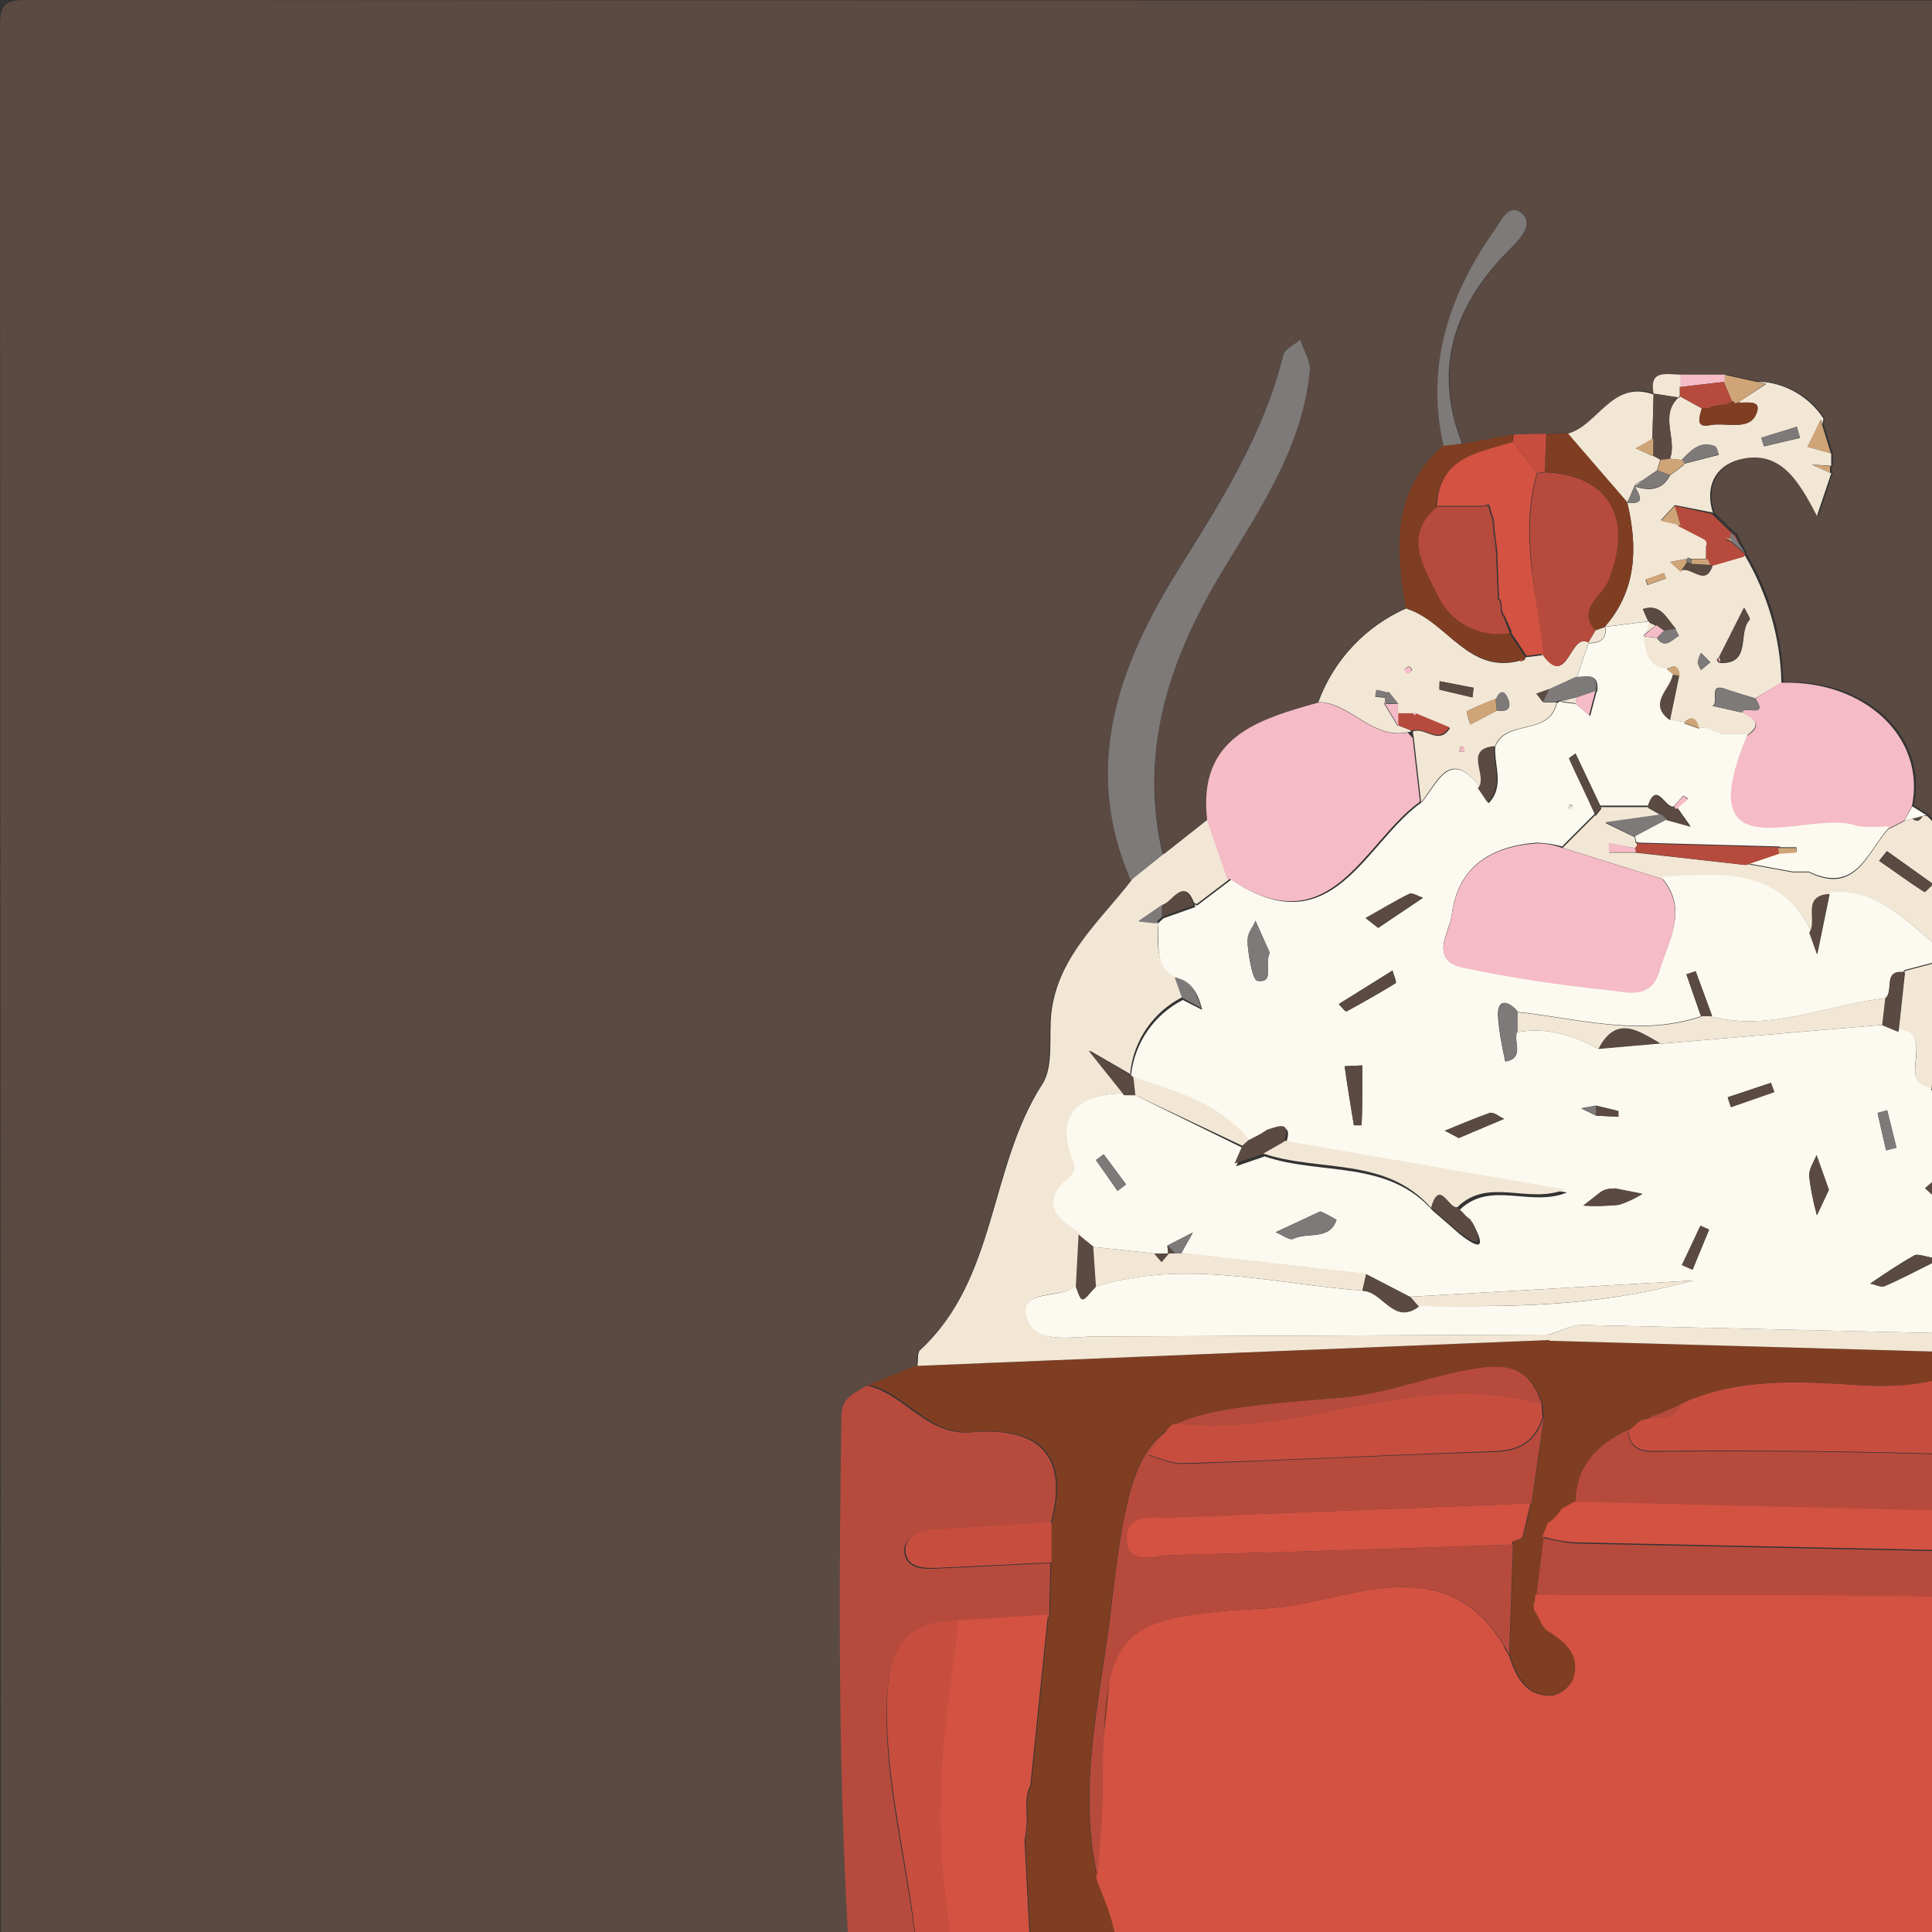 <?xml version="1.0" encoding="utf-8"?>
<!-- Generator: Adobe Illustrator 21.0.0, SVG Export Plug-In . SVG Version: 6.00 Build 0)  -->
<svg version="1.1" baseProfile="tiny" id="图层_1"
	 xmlns="http://www.w3.org/2000/svg" xmlns:xlink="http://www.w3.org/1999/xlink" x="0px" y="0px" viewBox="0 0 500.3 500.3"
	 xml:space="preserve">
<rect x="0" y="0" width="500.3" height="500.3" fill="#333333" stroke="none"/>
<title>Anime10_13_101</title>
<g>
	<polygon fill="none" points="358.6,180.6 358.6,180.6 358.6,180.6 	"/>
	<path fill="none" d="M302.5,370c0.1-0.1,0.3-0.3,0.4-0.4c-2,1.2-3.7,2.8-5.1,4.8C299.1,372.7,300.6,371.2,302.5,370z"/>
	<path fill="none" d="M239.8,566.9c-0.1-2.1-0.2-4.2-0.3-6.4C237.3,562.8,237.4,565.2,239.8,566.9z"/>
	<path fill="none" d="M358.6,180.6l0.1-0.1c0,0,0,0,0,0L358.6,180.6z"/>
	<path fill="none" d="M305.6,368.3c-0.4,0.1-0.7,0.3-1.1,0.5c0,0,0.1,0,0.1,0C304.9,368.6,305.3,368.4,305.6,368.3z"/>
	<path fill="none" d="M365.7,189.2c-0.1,0-0.1,0.1-0.2,0.1l-0.3-0.1c0,0.1,0.1,0.2,0.1,0.3c-0.3,0.1-0.5,0.1-0.8,0.2
		c0.4,0.4,0.8,0.8,1.1,1.2c0.1,0,0.1,0.1,0.2,0.1l-0.2-1.3C365.7,189.5,365.7,189.4,365.7,189.2z"/>
	<path fill="none" d="M426.4,163.1l-0.2,0.1c0,0.1-0.1,0.1-0.1,0.2L426.4,163.1z"/>
	<path fill="#5B4A42" d="M713.4,468.7l-1-2C712.6,467.4,712.9,468.1,713.4,468.7z"/>
	<path fill="#5B4A42" d="M218.2,366.5c0-4.8,3.6-5.9,6.6-7.8c0.7-0.4,1.5-0.8,2.4-1l10.2-4.1c0,0,0,0,0,0c0.1-1.4-0.1-3.2,0.7-3.9
		c20.1-18.5,17.7-47.2,31.6-68.8c3.1-4.8,1.5-12.4,2.4-18.9c1.9-14.4,12.7-23.5,20.9-34.2c0-0.1,0-0.1,0-0.1l-0.2,0.1
		c-12.7-29.2-3.2-55.4,12.1-80c11-17.8,22.3-35.3,27.4-55.9c0.3-1.7,2.9-2.7,4.4-4.1c0.8,2.7,2.7,5.4,2.5,8
		c-2,20.7-13.9,37.2-24.1,54.4c-12.7,21.9-20.1,45.2-13.9,71l0,0c0.1,0,0.1,0,0.2,0l11.4-9c-2.5-21.4,13.1-26,28.9-30.4
		c0.1,0,0.2-0.1,0.3-0.1c-0.2,0-0.5,0-0.7,0c4-10.9,12.3-19.7,22.9-24.3c0,0,0.1-0.1,0.1-0.1c-2.7-15.2-3.6-30.1,9.6-41.7
		c0.1-0.1,0.2-0.1,0.4-0.2l-0.4,0c-4.8-20.7,1.4-39.1,13.3-55.9c1.7-2.5,3.6-6.8,6.8-4.4c3.2,2.4,0.2,6.3-2,8.5
		c-14.6,14.4-21.2,30.9-13.3,51.3l-0.2,0c0.1,0.1,0.2,0.1,0.2,0.1l13.3-2.5c0.1,0,0.1,0,0.2,0.1l0-0.1l8.2-0.2c0,0,0,0,0,0l5.8-0.2
		c7.9-2,11.5-13.9,22.1-10.2h0.2c-1.2-6.3,3.4-4.9,7-4.9h11.6h0.2c0,0,0,0,0,0l8.1,1.8c1-0.1,2,0,3,0.2c5.8,1,10.9,4.4,14.1,9.3
		c-0.1,0.5-0.2,1-0.3,1.5l2.4,7.5v3.2c-0.1,0-0.1,0-0.2,0.1v1.7c0.1,0.1,0.1,0.2,0.2,0.2l-3.7,11c-4.8-9.3-9.5-17.3-20.1-14.6
		c-6.3,1.7-9,7.1-6.8,13.9l5.1,4.9l0.7,0.5c0.4,0.5,0.6,1.1,0.8,1.7c0.2,0.5,0.4,0.9,0.7,1.4l1.2,1.9l-0.3-0.3
		c0.1,0.1,0.1,0.2,0.2,0.3l-0.2,0.3c0.1,0.1,0.2,0.2,0.3,0.3c5.9,9.9,9.1,21.2,9.3,32.8c21.7-0.8,37.5,14.2,33.8,32c0,0,0,0,0,0l0,0
		l3,1.8c0-0.1,0-0.1,0.1-0.1c14.4,13.1,8.8,32.5,15.1,48.1c1.2,2.7-0.7,6.1,3.2,7.1l63-166.5c3.6-9.5,6.5-21.9,20.2-16.5
		c13.8,5.4,8,16.1,4.2,25.3c-22.9,55.1-45.8,110.1-68.7,165.2c-1,2.5-1,5.4-1.4,8.2c0,0.1,0,0.2,0.1,0.3l6.4,13.8l-0.2,0
		c0.1,0.1,0.1,0.1,0.2,0.2c2.4,24.1,28.7,30.2,37.4,49.8c1.5,3.2,2.5,6.5,3.6,9.7c0.1,0,0.1,0.1,0.2,0.1c26.7,0.2,21.2,20.2,19.5,35
		c-3.1,27.4,2,40.3,34.7,35.7c32.6-4.6,58.5,6.8,74.8,36.5c1.4,1.1,1.4,2.6,1.8,4.1l1,2c0.1,0.1,0.2,0.2,0.3,0.3l0.3,0.5
		c0.1,0.1,0.2,0.3,0.2,0.4c8.9,9,10.7,20.1,9.5,32.1c0,0.4,0,0.7,0.1,1.1c2.5,34.8-8.3,66.4-23.5,96.9h149.4
		C849.7,402.3,849.8,204.7,850,7c0-5.8-1.2-7-7-7C564.3,0.2,285.7,0.2,7,0C1.2,0,0,1.2,0,7C0.1,204.7,0.2,402.3,0.2,600h230.7
		C217.3,522.8,217,444.7,218.2,366.5z M545.8,98.7c-0.2-1.7,3.1-5.3,4.9-5.4c4.9-0.3,4.4,4.1,4.8,7.3c2.5,28.4-19.2,60.5-48.4,71.7
		l0,0l0,0h0l-0.8-0.7C530.2,153.1,549.1,132,545.8,98.7z"/>
	<path fill="#5B4A42" d="M497.9,211.3l-2.7,0.7C496,212.7,496.9,212.9,497.9,211.3z"/>
	<path fill="#CFA578" d="M700.5,600c-28.5,46.1-66.3,81.7-116.9,101.8c-11.2,4.4-17.7,9.3-18.7,20.9c0,0.3-0.1,0.6-0.2,0.8
		c-23.8,81.9-36.7,92.1-121.7,93.8c-40.1,0.8-80.4,1.2-120.3-4.1c-16.7-2.2-29.9-9.7-38.7-24.5c0,0,0,0,0,0l0,0l0,0
		c-0.6-0.4-1.1-1.1-1.2-1.9l0,0l0,0c0,0,0,0,0,0l-2.2-3.1c0,0,0,0,0,0l0,0l0,0c-0.6-0.3-0.9-1-0.8-1.7l0,0l0,0c0,0,0,0,0,0
		c-29.7-57.1-39.1-119.6-48.8-182c0-0.1,0-0.1,0-0.2H0.2C0.3,681.4,0.2,762.7,0,843.9c0,5.1,1,6.1,6.1,6.1h837.8
		c5.1,0,6.1-1,6.1-6.1c-0.1-81.3-0.2-162.6-0.2-243.9H700.5z M56.8,796.6c-0.7,0.2-1.7-0.8-2.5-1.2c3.7-1.9,7.5-4.1,11.4-5.8
		c0.7-0.5,2,0.5,5.8,1.7C64.9,793.8,60.8,795.3,56.8,796.6z M99.6,779.6l-1.5-8.2l1.9-0.5l2.2,7.8L99.6,779.6z M115.6,795.3
		c-0.7-0.7-2-1.7-2-1.9c2.5-4.1,5.1-8,7.6-12.1l3.1,2.4L115.6,795.3z M170.8,794.8c-23.8,0.8-30.2-14.4-30.1-36.9
		c0.2-27.4,21.9-20.2,34.5-21.2c18-1.4,34.8,5.8,28.5,30.2C211.1,798,186.8,794.3,170.8,794.8z M614.5,789.3l-2-3.1l12.7-7.6
		l1.2,1.7L614.5,789.3z M644.6,807.2l-13.8-3.6l1.2-3.9l13.3,5.4C645.1,805.8,644.8,806.5,644.6,807.2z M691.8,805
		c-13.9-0.3-31.1,4.9-31.8-20.4c-0.5-20.1,7-32.8,24.6-35.5c20.6-3.1,31.8,9.3,31.9,35C716.9,794.8,705.7,805.3,691.8,805z"/>
	<path fill="#B64B3D" d="M723.9,503.2c0-0.4,0-0.7-0.1-1.1c0,0.4-0.1,0.7-0.1,1.1l-9.9-33.6c0.1,0.1,0.3,0.3,0.4,0.4
		c-0.1-0.1-0.2-0.3-0.2-0.4l-0.3-0.5c-0.1-0.1-0.2-0.2-0.3-0.3l0.1,0.3l-0.1-0.3c-0.5-0.6-0.8-1.3-1-2l-1.9-4.1l1.9,4.1
		c-0.3-1.5-0.4-3-1.8-4.1c-16.3-29.7-42.1-41.1-74.8-36.5c-32.6,4.6-37.7-8.3-34.7-35.7c1.7-14.8,7.1-34.8-19.5-35
		c-0.1,0-0.1-0.1-0.2-0.1c0.1,0.2,0.1,0.3,0.2,0.5l-69.5-5.4l-0.3,3.2c0,0.1,0,0.1,0,0.1c21.9-3.5,42.6,5.3,63.9,7.3
		c7,0.7,8.3,9.9,9.7,15.5s-5.4,4.6-9.2,4.2c-48.1-4.1-96.4-5.3-144.8-4.9c-4.1,0-9,1-9.9-5.1c0.2-0.2,0.4-0.3,0.6-0.5h-0.1l-0.6,0.5
		l0.6-0.5h-0.5c-7.8,3.7-13.6,9-13.9,18.5c0.2,0.1,0.3,0.2,0.4,0.4l163,3.9c6.1,1.2,13.1-0.7,17.5,5.4c0.6,1.5,0.3,3.2-0.7,4.4
		c-6.1,3.1-12.4,2.5-18.5,0.2l-161.6-3.4c-2.8-0.3-5.6-0.8-8.3-1.5l0.1-0.2c0,0-0.1,0-0.1,0.1l-1.9,15.1l0,0
		c56.8,0.3,113.5-1,170.1,3.6c0,0,0,0,0,0c20.3-0.1,33.3,18.6,26,42.6c-12.9,43.2-8.8,88-16,131.7c-3.1,19-5.3,38.2-9.5,57.1
		c-2.9,13.1,2.9,20.1,12.4,26.5c3.4,2.4,11.4,1.7,9.5,7.5c-1.9,5.8-6.5,16.5-13.9,17c-15.5,0.8-19.4,12.1-24.3,22.4
		c-6.6,14.3-8.8,32.3-19.2,42.5c-10.4,10.2-16.8,24.3-36.4,30.1c-44.5,13.1-88.4,6.8-132.4,8.3c-26.7,0.8-53-5.9-66.8-27.2
		c-13.8-21.2-31.1-48.1-29.6-78.7c0.2-5.1-3.1-10.4-4.8-15.6l-7.6,5.9c6.8-38.1-10.5-72.1-14.4-108.1c-0.4-3.9-0.7-7.8-1-11.7
		c-2.4-1.7-2.5-4.1-0.3-6.4c-0.9-20.5-0.1-41-2.6-61.1c-2.4-19.2-7.5-38.2-7.1-57.9c0.2-11.6,3.2-22.1,18.1-21.6
		c0.1-0.1,0.1-0.2,0.2-0.3l23.5-1.5l-0.1,0.7c0.1-0.1,0.3-0.3,0.4-0.4l0.3-13.8l-29.6,1.4c-3.6,0.2-7.6,0-8.2-4.1
		c-0.5-4.1,3.9-5.4,7.5-5.8l30.2-1.9v0.2c0.1-0.1,0.1-0.1,0.2-0.2c4.8-17.8-3.4-25-20.6-23.5c-11.6,1-17.2-10-27-12.1l2.4-1
		c-0.9,0.2-1.7,0.5-2.4,1c-3.1,1.9-6.6,3.1-6.6,7.8c-1.2,78.1-0.8,156.2,12.7,233.5c0,0.1,0,0.1,0,0.2c9.7,62.4,19,124.9,48.8,182
		c0,0,0,0,0,0l0.8,1.7c0,0,0,0,0,0l2.2,3.1c0,0,0,0,0,0l1.2,1.9c0,0,0,0,0,0c8.8,14.8,22.1,22.3,38.7,24.5
		c39.9,5.3,80.2,4.9,120.3,4.1c85-1.7,97.9-11.9,121.7-93.8c0.1-0.3,0.1-0.6,0.2-0.8c1-11.6,7.5-16.5,18.7-20.9
		c50.6-20.1,88.4-55.7,116.9-101.8C715.6,569.6,726.5,538,723.9,503.2z M713.7,549.1c-0.3,9.2-5.6,11.4-14.3,10.4
		c-8.7-1-6.5-6.6-6.3-12.2c0.7-33.3-0.8-66.6-28.2-90.6c-7.5-6.6-17.3-10.7-20.9-20.7c34.8-8.3,65.8,18,72.1,55.7
		C719.5,512,714.4,530,713.7,549.1z M600.5,460.5c0,0.2-0.2,0.3-0.3,0.7l-0.7-0.3c0-0.2,0.2-0.5,0.3-0.7L600.5,460.5z M580,667
		c0-3.2,0.2-6.5,0.5-9.7c3-18.8,6.3-37.8,9.5-56.6h-0.1l1.5-2.4h0l0,0c3.6-41,6.8-82.1,10.7-123c1.2-11.9,9.5-19.9,20.6-22.4
		c17.7-4.1,34.2,0.8,46.4,14.1c20.1,22.1,16,49.6,12.9,75.8c-2.4,20.1-8.7,39.6-22.1,55.7c-0.1,0.1-0.1,0.1-0.2,0.2l-0.1,2.1
		c-18,26.1-41.3,48-68.5,64.4C588,667,583.7,666.5,580,667z"/>
	<path fill="#B64B3D" d="M284,788.8l-1.2-1.9C282.9,787.7,283.3,788.4,284,788.8z"/>
	<path fill="#B64B3D" d="M280.6,783.9l-0.8-1.7C279.6,782.9,280,783.6,280.6,783.9z"/>
	<path fill="#7F3E22" d="M287.2,435.6c-0.8,4-1.2,8.8-1.5,14.7C286.3,445.4,286.9,440.5,287.2,435.6z"/>
	<path fill="#7F3E22" d="M251.8,370.8c17.2-1.5,25.3,5.6,20.6,23.5c-0.1,0.1-0.1,0.1-0.2,0.2v10.2h0l-0.3,13.8
		c-0.1,0.1-0.3,0.3-0.4,0.4l-4.5,43.6c-1.5,3-0.9,6.1-0.9,9.3l1-9.5l-1,9.5c0,1.3-0.1,2.6-0.4,3.9l-0.1,0.6l0.1-0.6
		c-0.1,0.2-0.1,0.5-0.2,0.7l1.4,27c0.2,1.3,0.6,2.5,1.2,3.6c2.5,8.7,8.5,13.4,17,10.4c8.5-3.1,5.1-11.2,3.6-17.5
		c-1.5-6.3-3.1-9-4.6-13.4c0-0.2,0-0.4,0-0.5c-5.2-22.9,0.6-45.6,3.3-67.8c2.9-23.3,4.7-36.2,10.5-43.6c1.4-2,3.2-3.6,5.1-4.8
		c0.6-0.5,1.1-0.9,1.6-0.9c0.3-0.2,0.7-0.3,1.1-0.5c8.3-3.9,21.2-4.8,42.3-6.5c10.5-0.8,20.9-4.9,31.4-7s16.7-1.5,20.1,8.8
		c0,0-0.1,0.1-0.1,0.1c0,0,0.1,0,0.1,0l0.2,3.1c0.1,0,0.1,0.1,0.2,0.1l-3.2,22.1c-0.1,0.1-0.1,0.2-0.2,0.3l-2,8.3
		c-0.5,1.3-2.1,0.8-2.8,1.8c0.1,0.1,0.2,0.2,0.2,0.4l-1,28.4c-0.5-0.9-1-1.8-1.5-2.6c0.4,1,0.9,1.9,1.5,2.8
		c1.9,5.6,4.2,10.7,11.2,10.5c2.4-0.4,4.4-1.9,5.4-4.1c2-6.1-1.5-9.7-6.6-12.7c-1.5-1-2.2-3.6-3.4-5.3c-0.3-0.8-0.2-1.8,0.2-2.5
		c0-0.5,0-1,0.2-1.5h0l0,0l1.9-15.1c0,0,0.1,0,0.1-0.1l1.3-3.3c1.5-1,2.7-2.2,3.6-3.7l-3.4,3.4l3.4-3.4l3.2-1.7l0.4,0
		c-0.1-0.1-0.3-0.2-0.4-0.4c0.3-9.5,6.1-14.8,13.9-18.5h0.5l2.9-2.4l-2.9,2.4h0.1c0.9-0.9,1.9-1.7,3-2.4l1.7-0.3
		c0.1-0.1,0.1-0.1,0.2-0.2c-0.1,0-0.1,0-0.2,0l0.4-0.2c0.7-0.5,1.5-0.8,2.3-1l5.6-2.4c14.8-7,30.6-5.9,46.2-4.9
		c10.5,0.7,20.7-0.3,30.2-5.1c0,0,0.1,0,0.1,0c0-0.1,0-0.1,0-0.1l0.3-3.2l-0.1,0l-110.6-3.1l-0.1-0.2l-144.5,5.9l-19.4,0.8
		c0-0.1,0-0.1,0-0.2c0,0,0,0,0,0l-10.2,4.1l-2.4,1C234.7,360.8,240.3,371.8,251.8,370.8z M266.8,503.2l1.2,3.6L266.8,503.2z"/>
	<path fill="#7D7A79" d="M511.6,280.1l0.3-0.1c-1,11.2,11.6,9.9,15.3,16.7l0,0.1l1.2-1.6c0.1-0.1,0.2-0.1,0.2-0.2l-0.2,0l5.8-13.4
		l0.1,0.1c0-0.1,0-0.2-0.1-0.3c0.3-2.7,0.3-5.6,1.4-8.2c22.9-55.1,45.8-110.1,68.7-165.2c3.7-9.2,9.5-19.9-4.2-25.3
		c-13.8-5.4-16.7,7-20.2,16.5l-63,166.5L511.6,280.1z"/>
	<path fill="#F2E7D5" d="M256.8,352.9l144.5-5.9l-0.5-0.7c0-0.2,0-0.5-0.1-0.7l-116.9,0.5c-6.6,0-16.1,2.2-17.8-5.3
		c-1.7-7.3,8.7-4.3,12.8-7.8l0.7-13.2l0.5,0.4c0-0.3-0.1-0.6-0.5-1.1c-6.3-3.9-9.7-8.2-2.4-14.3c0.8-0.7,1.7-2.2,1.4-2.9
		c-5.2-12.6-0.3-18.4,12.4-18.8l-8.8-11.1l10.2,5.9l0.5,0.3c0-0.2-0.1-0.3-0.1-0.5c0.9-8.4,6-15.7,13.5-19.5l-1.8-5.1
		c0.3,0,0.5,0.1,0.8,0.2c-0.2-0.2-0.3-0.3-0.4-0.5c-6.6-2.9-4.4-9-5.1-14.1l-0.3,0.3l-4.4-0.5l6.3-4.2c0,0,0,0,0,0
		c2.6-0.7,5.4-7.2,7.9-0.5c0.2,0.1,0.5,0.2,0.7,0.3l8.3-6.3c0,0,0,0,0,0l-5.3-15.5c0-0.1,0-0.1,0-0.2l-11.4,9c-0.1,0-0.1,0-0.2,0
		l-8.1,6.5c0,0.1,0,0.1,0,0.1c-8.2,10.7-19,19.7-20.9,34.2c-0.8,6.5,0.7,14.1-2.4,18.9c-13.9,21.6-11.6,50.3-31.6,68.8
		c-0.8,0.7-0.5,2.5-0.7,3.9c0,0.1,0,0.1,0,0.2L256.8,352.9z"/>
	<path fill="#F5BBC7" d="M317.9,227.9C317.9,227.9,318,227.9,317.9,227.9l0.5-0.3c26.3,17.5,34.5-9.4,49.3-20l-1.9-16.6
		c-0.1,0-0.1-0.1-0.2-0.1c-0.3-0.4-0.7-0.8-1.1-1.2c-9,1.8-14.5-7.2-22.7-7.9c-0.1,0-0.2,0.1-0.3,0.1c-15.8,4.4-31.4,9-28.9,30.4
		c0,0.1,0,0.1,0,0.2L317.9,227.9z"/>
	<path fill="#F2E7D5" d="M421.1,129.8l0.3,0.4l0.3-0.7C421.5,129.6,421.3,129.7,421.1,129.8z"/>
	<path fill="#F2E7D5" d="M435,102.4c-0.1,0.1-0.2,0.3-0.3,0.4c-0.1,0-0.1,0.1-0.2,0.1l0.2,0c0.1-0.1,0.2-0.2,0.3-0.3V102.4z"/>
	<path fill="#F2E7D5" d="M423.4,125.9l2-1.4c-0.8,0.2-1.5,0.5-2,1.3c0,0.1-0.1,0.2-0.1,0.3l0.1-0.3
		C423.3,125.8,423.3,125.8,423.4,125.9z"/>
	<path fill="#F2E7D5" d="M450.1,104.2c-0.3,0.1-0.6,0.1-0.9,0.1l0.2,0.2L450.1,104.2z"/>
	<path fill="#F2E7D5" d="M450.1,104.2c2,0.3,6.5-1,4.6,3.2c-1.9,4.2-7.8,1.9-11.9,2.7c-3.9,0.8-2.7-2.2-2.1-4.4h-0.1l-5.6-3.1v0.3
		l-0.3,0c-5.1,4.6-0.4,10.7-2.2,15.7c0,0.1-0.1,0.1-0.1,0.2l0.3,0l2.7,0.3l0.2-0.1c2.4-2.4,4.6-4.9,8.5-3.4c0.5,0.2,0.7,1.4,1,2.2
		l-9,2.3c0,0.1,0,0.2,0,0.3l-3.6,2.7c-2,3.9-5.4,4.1-9.1,2.9c1.1,2.2,3,4.7-2,4.2c2.7,11.6,2.5,22.6-5.8,32.1l11.2-1.4l-1.4-3.2
		c4.8-1.5,6.1,2.5,8.5,5.1h0.2l-0.2,0c0,0,0,0.1-0.1,0.1l0.9,1.7c0,0-0.1,0.1-0.1,0.1l0.1,0.3l-0.1-0.3c-1.8,1.1-3.6,3.5-5.6,0.4
		l-0.1,0.1l-3.6-0.5l3.4-2.7h0l0,0l-2-1l-0.5,1.9c-0.1,0.2-0.1,0.3-0.2,0.5l0.2-0.1l-0.3,0.3c-0.2,0.4-0.4,0.7-0.7,1
		c0.3,4.1,0.8,8.3,6.3,8.8c0.4-0.3,0.7-0.5,0.9-0.5c1.5-0.8,2.3,0.1,2.5,2.2l-0.3-0.1c0.1,0.1,0.1,0.1,0.2,0.2l-2.3,11.1l3.5,0.7
		c0.1,0,0.3,0,0.4-0.1c1.8-1.6,2.7-0.8,3.3,1.3c0,0,0.1,0.1,0.1,0.1l2.4,0.3c0.8,1,2.4,0.5,3.1,1.5h7.1c-0.1,0.2-0.1,0.3-0.2,0.5
		c0.1-0.1,0.1-0.1,0.2-0.2c4.2-2.9,1.7-4.6-1.2-5.9c0-0.2,0.1-0.4,0.1-0.6c-0.2,0.1-0.3,0.3-0.3,0.6l-7.6-1.7c2-0.7-1.5-6.5,3.9-4.2
		c2.4,0.8,4.8,1.5,7.1,2.2c0,0,0,0.1,0.1,0.1c0,0,0.1-0.1,0.1-0.1l6.5-3.9c0.1,0,0.1,0,0.2,0c-0.2-11.6-3.5-22.8-9.3-32.8
		c-0.1-0.1-0.2-0.2-0.3-0.3l-0.2,0.3l-8,2.3c-1.7,5.7-5.6,0-8.1,1.3l-0.2,0.3l-2.7-2.5l4.4-0.8l0.2-0.3l0.8,0.3h3.7
		c0.1-0.1,0.1-0.1,0.2-0.2c0,0,0,0,0,0v-3.1c0.4-0.6,0.2-1.5-0.5-1.9c0,0,0,0,0,0l-6.6-3.4c-0.1-0.1-0.2-0.2-0.3-0.4l-4.3-1l3.6-3.9
		l9.7,1.9l0.2,0.2c-2.2-6.8,0.5-12.2,6.8-13.9c10.5-2.7,15.3,5.3,20.1,14.6l3.7-11c0-0.1-0.1-0.2-0.2-0.2v0.1l-4.8-2.2l4.8,0.3v0.1
		c0.1,0,0.1,0,0.2-0.1v-3.2l-6.1-1.7l3.4-7l0.4,1.2c0.1-0.5,0.2-1,0.3-1.5c-3.2-4.9-8.3-8.3-14.1-9.3c-0.9-0.2-2-0.2-3-0.2l2.3,0.5
		L450.1,104.2z M444.7,170.8c0.1-0.3,0.3-0.5,0.5-0.5l6.5-12.9c0.5,1,1.7,2.9,1.4,3.1c-3.2,3.2,0.7,11.6-7.8,11.2
		C444.8,171.4,444.6,171.1,444.7,170.8z M440.5,169.1l2.4,2.4l-2.4,2c-0.3-0.7-0.8-1.4-0.8-1.9C439.8,170.7,440.1,169.9,440.5,169.1
		z M430.9,148.4l0.5,1.4l-4.8,1.7l-0.5-1.4L430.9,148.4z M456.8,115.6l-0.7-2.2l9.2-2.9l0.8,2.9L456.8,115.6z"/>
	<path fill="#F2E7D5" d="M528.6,295c-0.1,0.1-0.2,0.1-0.2,0.2l-1.2,1.6l-1.7,13.4c0.1,0.3,0.1,0.6,0.2,1l7.3,7.9
		c1.3,0.9,2.5,1.9,3.5,3c8.3,0.3,9.3,5.9,9.3,12.4v0.8l0.8,1.5l0.9,0.9c2.2,10.7-5.9,8.3-11,8.3l-126.8-2.9c-2.9,0-5.8,1.7-8.5,2.5
		l-0.6,0c0,0.2,0,0.4,0.1,0.7l0.5,0.7l0.1,0.2l110.6,3.1l0.1,0l69.5,5.4c-0.1-0.2-0.1-0.3-0.2-0.5c-1.1-3.2-2.1-6.5-3.6-9.7
		c-8.7-19.5-35-25.7-37.4-49.8c-0.1-0.1-0.1-0.1-0.2-0.2L528.6,295z"/>
	<path fill="#F2E7D5" d="M497.9,211.3c-0.9,1.7-1.8,1.4-2.7,0.7l-2,0.6l-3.7,1.9c-0.2,0.1-0.3,0.1-0.5,0.2
		c-5.5,6.1-8.4,17.2-20.6,11.2h-4.2l-11.4-2.1L452,224l-28.5-3.2l0,0h-6.8v-2.4l6.6,1.2c0,0,0,0,0,0.1l0.1-0.1
		c0.4-0.2,0.6-0.7,0.4-1.1c0,0,0,0,0,0l0.4,0c-0.2-0.1-0.4-0.1-0.6-0.2l-0.3-1.5l0,0l-7.6-3.7l14.4-2l-3.3-1.9c0-0.1,0-0.1,0.1-0.2
		h-12c-0.1,0-0.2,0-0.4,0l0.2,0.4l-1.5,1.9c0-0.1-0.1-0.2-0.1-0.2l-8.2,8.2c-0.1,0.1-0.2,0.2-0.2,0.3c0,0,0,0,0.1,0l25.7,8
		c0.1,0.1,0.1,0.2,0.2,0.2c0.1-0.2,0.1-0.4,0.1-0.6c14.7-0.7,30-2.5,38.3,14c1.5-3.2-2-8.9,4.6-9.5c0.2-0.1,0.4-0.3,0.6-0.4
		c11.7-1.2,19,6.8,26.8,13.3c1,0.8,1,2.9,1.5,4.4l-9.2,2.4c-0.2,0.2-0.3,0.3-0.4,0.5c0.1,0,0.2,0,0.3,0l-1.6,14.8
		c0,0,0.1,0.1,0.1,0.1c10,1-1.3,14.2,8.5,15.1l1-9.5h1.5l0.2,10.9c0.1,0.1,0.1,0.1,0.2,0.2l8.6-3.1l5-14.4c-3.9-1-2-4.4-3.2-7.1
		c-6.3-15.6-0.7-35-15.1-48.1c0,0.1,0,0.1-0.1,0.1l0.6,0.4L497.9,211.3z M498.2,230.9c-3.9-2.5-7.6-5.3-11.6-8l2-2.5l11.9,8.5
		C499.8,229.6,498.6,231.1,498.2,230.9z"/>
	<path fill="#7D7A79" d="M301.1,221.3L301.1,221.3c-6.1-25.8,1.2-49.1,14-71c10.2-17.2,22.1-33.6,24.1-54.4c0.2-2.5-1.7-5.3-2.5-8
		c-1.5,1.4-4.1,2.4-4.4,4.1c-5.1,20.6-16.3,38.1-27.4,55.9c-15.3,24.6-24.8,50.8-12.1,80l0.2-0.1L301.1,221.3z"/>
	<path fill="#F5BBC7" d="M454.7,180.8c0,0-0.1,0.1-0.1,0.1c3.1,4.8-1.9,2.3-3.2,3.1c-0.1,0.2-0.1,0.4-0.1,0.6
		c2.9,1.4,5.4,3.1,1.2,5.9c-0.1,0.1-0.1,0.1-0.2,0.2c-15.3,36.4,15.6,19.1,27.9,23.1c2.7,0.8,6.1,0.3,9.2,0.3
		c-0.2,0.2-0.3,0.3-0.5,0.5c0.2-0.1,0.3-0.1,0.5-0.2l3.7-1.9l2-3.7c0,0,0,0,0,0c3.7-17.8-12.2-32.7-33.8-32c-0.1,0-0.1,0-0.2,0
		L454.7,180.8z"/>
	<path fill="#F2E7D5" d="M364.6,189.6c0.2,0,0.5-0.1,0.8-0.2c0-0.1-0.1-0.2-0.1-0.3l-3.1-1.2c-0.1-0.1-0.1-0.1-0.2-0.2v0.4l-3.6-5.9
		c0.1-0.2,0.2-0.3,0.3-0.4v-1.1c0,0,0-0.1-0.1-0.1l-0.1,0.1l0,0h0l0,0l0,0l-2.4-0.3l0.3-1.7l2.5,0.6c0.2,0,0.4,0,0.6,0.1l2.5,3.1
		H362v2.4h4.2l0.3-0.2l0.1,0.2h0.2l8.7,3.6c-2.8,4.7-6.5-0.3-9.6,0.9c0,0.1,0,0.3,0,0.4l0.2,1.3l1.9,16.6c0.1-0.1,0.2-0.2,0.3-0.3
		c4.1-5.3,7.3-13.7,14.9-3.6c2.1-3.2-3.9-9.7,3.9-10.5c2.7-7.3,14.1-2.5,16-11.4h-3.2c0-0.1-0.1-0.1-0.1-0.2l-0.1,0.2l-1.7-2.2
		l3.4-1.2l-0.2,0.3c0.1-0.1,0.2-0.2,0.3-0.3l6.8-3.1l3.1-9l0,0c-4.9-2.9-5.3,12.2-11.9,3.1c-0.1-0.1-0.1-0.2-0.2-0.3
		c0,0.2,0,0.3,0,0.5l-4.2,0.5c0,0.1-0.1,0.1-0.1,0.2c-0.1,0.4-0.4,0.7-0.8,0.7H394l-0.1,0.3l-0.3-0.3c-13.4,3.6-18.9-10.2-29.2-13.4
		c0-0.1,0-0.2,0-0.3c0,0-0.1,0.1-0.1,0.1c-10.6,4.6-18.9,13.4-22.9,24.3c0.2,0,0.5,0,0.7,0C350.1,182.5,355.6,191.5,364.6,189.6z
		 M377.9,194.6c0.1-0.4,0.2-0.8,0.3-1.2h0.7c0.2,0.4,0.3,0.8,0.3,1.2H377.9z M390.7,181.5c0.7,2.2-0.8,2.9-3.1,2.5l-6.8,3.6
		c-0.5-1.1-0.8-2.2-1-3.4c2.4-1.2,4.9-2.2,7.5-3.2c0,0,0,0,0.1,0.1C388.7,178,390,179.3,390.7,181.5z M372.8,176.4l8.8,1.7l-0.3,2.5
		l-8.5-2C372.7,178.6,372.8,177.2,372.8,176.4z M364.5,174.5l-0.8-1.2c0.3-0.2,0.8-0.7,1.2-0.7c0.3,0,0.7,0.7,0.8,1L364.5,174.5z"/>
	<path fill="#7D7A79" d="M507.1,172.3l-0.7-0.7L507.1,172.3c29.2-11.2,51-43.3,48.4-71.7c-0.3-3.2,0.2-7.6-4.8-7.3
		c-1.9,0.2-5.1,3.7-4.9,5.4c3.2,33.3-15.6,54.4-39.6,72.9L507.1,172.3L507.1,172.3z"/>
	<path fill="#7F3E22" d="M393.6,171l0.2-0.3l0.3,0.2L394,171h0.1c0.4,0,0.8-0.3,0.8-0.7c0-0.1,0.1-0.1,0.1-0.2l-0.1,0l-4.1-6.2
		c-7.6,1.2-15.1-2.9-18.4-9.9c-3.5-7.2-9-15.1-0.4-22.7c0-0.1-0.1-0.3-0.1-0.4c0.7-12.4,10.7-13.6,19.5-16.3h0.2l0.3-2
		c-0.1,0-0.1,0-0.2-0.1l-13.3,2.5c-0.1-0.1-0.2-0.1-0.2-0.1l-4.2,0.4c-0.1,0.1-0.3,0.1-0.4,0.2c-13.2,11.7-12.2,26.5-9.6,41.7
		c0,0.1,0,0.2,0,0.3C374.7,160.8,380.1,174.5,393.6,171z"/>
	<path fill="#F2E7D5" d="M421.1,129.8c0.2-0.1,0.4-0.2,0.6-0.3l1.5-3.5c0-0.1,0.1-0.2,0.1-0.3c0.6-0.7,1.3-1.1,2-1.3l3.8-2.6
		l0.8-2.7l0,0c-0.1-0.1-0.1-0.1-0.2-0.2l-1.7-0.9v0.1l-4.4-2l4.1-2.3c0.1-0.1,0.1-0.3,0.2-0.4l0.3-11.2c-0.1-0.1-0.1-0.1-0.2-0.1h0
		c-10.7-3.7-14.2,8.2-22.1,10.2L421.1,129.8z"/>
	<path fill="#7D7A79" d="M378.4,114.9l0.2,0c-8-20.4-1.4-36.9,13.3-51.3c2.2-2.2,5.3-6.1,2-8.5c-3.2-2.4-5.1,1.9-6.8,4.4
		c-11.9,16.8-18,35.2-13.3,55.9l0.4,0L378.4,114.9z"/>
	<path fill="#7F3E22" d="M400,122.2L400,122.2L400,122.2c17,0.7,23.1,12.4,16.1,28.7c-1.5,3.6-8,6.8-3.1,12.2c0,0.1,0,0.1,0.1,0.1
		l2.3-0.8c0-0.1,0-0.1,0-0.2h0.2c8.3-9.5,8.5-20.6,5.8-32.1l-0.3-0.4L406,112.2l-5.8,0.2c0,0,0,0,0,0l0.2,0L400,122.2z"/>
	<path fill="#7F3E22" d="M723.7,503.2c0-0.4,0.1-0.7,0.1-1.1c1.1-12-0.7-23.1-9.5-32.1c-0.1-0.1-0.3-0.3-0.4-0.4L723.7,503.2z"/>
	<polygon fill="#F5BBC7" points="528.3,295 528.6,295 540.4,295.5 540.6,295.5 534.2,281.7 534.1,281.6 	"/>
	<path fill="#B64B3D" d="M433.7,131l1.5,5.1l-0.8-0.2c0.1,0.1,0.2,0.2,0.3,0.4l6.6,3.4c0,0,0,0,0,0c0.6,0.4,0.9,1.2,0.5,1.9v3.1
		c0,0,0,0,0,0c-0.1,0-0.1,0.1-0.2,0.2h0.5l0.7,1.5h0.7c0,0,0,0.1,0,0.1l8-2.3l0.2-0.3l0.2-0.3c-0.1-0.1-0.1-0.2-0.2-0.3l-3.4-2.9
		l-0.1-0.1l-1.5-0.7l1.2,0.1c0.1-0.5,0.3-1,0.5-1.5l2.4,3.6c-0.2-0.5-0.5-0.9-0.7-1.4c-0.2-0.6-0.5-1.2-0.8-1.7l-0.7-0.5l-5.1-4.9
		l-0.2-0.2L433.7,131z M441.8,139.5l0.5,1.9L441.8,139.5z"/>
	<polygon fill="#C74E3F" points="391.9,114.5 392,114.7 392,114.7 392,114.7 398,122.5 400,122.2 400,122.2 400.4,112.3 
		400.2,112.3 392,112.5 392,112.6 391.7,114.5 	"/>
	<path fill="#F5BBC7" d="M435.2,100.2l11.2-1.3l0.1,0.3c0.1-0.1,0.1-0.2,0.2-0.3V97h-11.6V100.2z"/>
	<path fill="#F5BBC7" d="M446.9,97h-0.2H446.9C446.9,97.1,446.9,97,446.9,97z"/>
	<path fill="#CFA578" d="M446.5,99.2l2,4.7l0.4-0.1l-0.4,0.1l0,0l0.4,0.1l0.3,0.3c0.3,0,0.6,0,0.9-0.1l7.1-4.8l-2.3-0.5l-8.1-1.8
		l-0.2,0v1.9C446.7,99,446.6,99.1,446.5,99.2z"/>
	<path fill="#F2E7D5" d="M434.5,102.9c0.1,0,0.1-0.1,0.2-0.1c0.1-0.1,0.2-0.2,0.3-0.4v-2.2l0.2,0V97c-3.6,0-8.2-1.4-7,4.9
		L434.5,102.9z"/>
	<path fill="#F2E7D5" d="M428.2,102.1l0-0.1h-0.2h0C428.1,102,428.2,102.1,428.2,102.1z"/>
	<polygon fill="#CFA578" points="468,115.7 474.1,117.4 471.8,109.9 471.4,108.8 	"/>
	<path fill="#7D7A79" d="M447.9,139.5l0.2,0l0.3,0.7l-0.2-0.1l0.1,0.1l3.4,2.9l0.3,0.3l-1.2-1.9l-2.4-3.6
		C448.2,138.5,448,139,447.9,139.5z"/>
	
		<line fill="none" stroke="#7F3E22" stroke-width="0" stroke-linecap="round" stroke-linejoin="round" x1="713.5" y1="469" x2="713.4" y2="468.7"/>
	
		<line fill="none" stroke="#7F3E22" stroke-width="0" stroke-linecap="round" stroke-linejoin="round" x1="710.5" y1="462.6" x2="712.4" y2="466.7"/>
	
		<line fill="none" stroke="#7F3E22" stroke-width="0" stroke-linecap="round" stroke-linejoin="round" x1="713.4" y1="468.7" x2="712.4" y2="466.7"/>
	<polygon fill="#FCFAF0" points="493.1,212.6 495.2,212 497.9,211.3 498.8,211.1 498.2,210.7 495.2,208.8 495.2,208.8 	"/>
	<polygon fill="#CFA578" points="469.2,120.3 473.9,122.5 473.9,122.4 473.9,120.7 473.9,120.7 	"/>
	
		<line fill="none" stroke="#7D7A79" stroke-width="0" stroke-linecap="round" stroke-linejoin="round" x1="506.4" y1="171.6" x2="507.1" y2="172.3"/>
	
		<line fill="none" stroke="#7D7A79" stroke-width="0" stroke-linecap="round" stroke-linejoin="round" x1="507.1" y1="172.3" x2="507.1" y2="172.3"/>
	<path fill="#F5BBC7" d="M175.2,736.7c-12.6,1-34.3-6.1-34.5,21.2c-0.2,22.4,6.3,37.7,30.1,36.9c16-0.5,40.3,3.2,33-27.9
		C210,742.4,193.2,735.3,175.2,736.7z"/>
	<path fill="#F5BBC7" d="M684.7,749.1c-17.7,2.7-25.1,15.5-24.6,35.5c0.7,25.3,17.8,20.1,31.8,20.4s25.1-10.2,24.8-20.9
		C716.4,758.4,705.2,746,684.7,749.1z"/>
	<path fill="#7F3E22" d="M65.6,789.7c-3.9,1.7-7.6,3.9-11.4,5.8c0.8,0.3,1.9,1.4,2.5,1.2c4.1-1.4,8.2-2.9,14.6-5.3
		C67.6,790.2,66.3,789.2,65.6,789.7z"/>
	<polygon fill="#7F3E22" points="612.4,786.3 614.5,789.3 626.4,780.3 625.2,778.6 	"/>
	<path fill="#7F3E22" d="M630.8,803.6l13.8,3.6c0.3-0.7,0.5-1.3,0.7-2l-13.3-5.4L630.8,803.6z"/>
	<path fill="#7F3E22" d="M113.5,793.4c0,0.2,1.4,1.2,2,1.9l8.7-11.6l-3.1-2.4C118.6,785.4,116.1,789.3,113.5,793.4z"/>
	<polygon fill="#7F3E22" points="98.1,771.5 99.6,779.6 102.1,778.8 99.9,771 	"/>
	
		<line fill="none" stroke="#D35242" stroke-width="0" stroke-linecap="round" stroke-linejoin="round" x1="280.6" y1="783.9" x2="280.6" y2="783.9"/>
	
		<line fill="none" stroke="#D35242" stroke-width="0" stroke-linecap="round" stroke-linejoin="round" x1="280.6" y1="783.9" x2="279.7" y2="782.2"/>
	
		<line fill="none" stroke="#D35242" stroke-width="0" stroke-linecap="round" stroke-linejoin="round" x1="279.7" y1="782.2" x2="279.7" y2="782.2"/>
	
		<line fill="none" stroke="#D35242" stroke-width="0" stroke-linecap="round" stroke-linejoin="round" x1="284" y1="788.8" x2="284" y2="788.8"/>
	
		<line fill="none" stroke="#D35242" stroke-width="0" stroke-linecap="round" stroke-linejoin="round" x1="282.8" y1="787" x2="282.8" y2="787"/>
	
		<line fill="none" stroke="#D35242" stroke-width="0" stroke-linecap="round" stroke-linejoin="round" x1="284" y1="788.8" x2="282.8" y2="787"/>
	<path fill="#D35242" d="M266.1,471.7l-0.4,3.9C266,474.3,266.1,473,266.1,471.7z"/>
	<path fill="#D35242" d="M397.5,414.5c-0.4,0.8-0.4,1.7-0.2,2.5c1.2,1.7,1.9,4.2,3.4,5.3c5.1,3.1,8.7,6.6,6.6,12.7
		c-1.1,2.2-3.1,3.7-5.4,4.1c-7,0.2-9.3-4.9-11.2-10.5c-0.6-0.9-1.1-1.8-1.5-2.8c-16-26-41.8-10.1-61.4-9.3
		c-28.2,1.4-37.4,3.8-40.6,19.1c-0.3,4.9-0.9,9.8-1.5,14.7c-0.2,4.6-0.2,9.7-0.3,15.7c0,6.6-1,13.4-1.5,20.1c0-0.1,0-0.1,0-0.2
		c0,0.2,0,0.4,0,0.5c1.5,4.4,3.1,7.1,4.6,13.4c1.5,6.3,4.9,14.4-3.6,17.5c-8.5,3.1-14.4-1.7-17-10.4c-0.6-1.1-1-2.3-1.2-3.6l-1.4-27
		c0.1-0.2,0.2-0.5,0.2-0.7l0.4-3.9c0-3.2-0.6-6.4,0.9-9.3l4.5-43.6l0.1-0.7l-23.5,1.5c-0.1,0.1-0.1,0.2-0.2,0.3c0.1,0,0.3,0,0.4,0
		c-2.9,22.6-6.6,44.9-3.7,68c7.1,59.3,11.7,119.1,26,177.2c7.1,29.2,12.4,59,27,86.2c13.1,24.1,35.9,33.3,58.3,37.2
		c37.6,6.5,76.5,5.6,114.4-0.8c42.5-7.3,64.7-39.4,67-76.8c1-18.5,20.1-26.5,14.1-45.7c-5.9-19.2,5.4-36.4,7.1-54.9
		c3.1-32.6,12.2-64.4,12.7-97.4c0-4.9-2-8.3-5.4-11.7c-3.4-3.4-2.9-5.8-4.2-8.8c2.2,0,4.6,0.5,6.6,0c7.5-2.2,2.2-8.7,3.6-12.9
		c6.8-21.2,7.6-42.7-4.1-62.9c0.1,0,0.1,0,0.2,0c0,0,0,0,0,0c-56.6-4.6-113.3-3.2-170.1-3.6h0C397.5,413.4,397.5,413.9,397.5,414.5z
		 M311.8,603.3c-9.7-1.7-15.8-6.6-15.8-16.3s4.8-15.1,14.3-15.6c9.5-0.5,15.3,6.8,15.8,16S319.1,600.4,311.8,603.3z M333.6,568.1
		c-7.6,0-12.4-4.2-12.2-11.9c0.2-7.6,4.4-11.7,11.6-12.1c7.1-0.3,11.4,5.1,12.6,12.2C344.3,563.2,341.2,568.1,333.6,568.1z
		 M455.8,570.6c-15.5-1.4-26.7,15.6-43.3,9.9c-16.8,6.5-27-13.3-43.3-10.4c0-1.4-0.8-3.4-0.2-4.1c4.8-4.6,9.7-8.8,14.4-13.3
		l-1.4,6.6c-0.2,0.5-0.7,1.2-0.5,1.5c8.8,12.6,21.9,15.3,35.7,13.8c10.2-1.2,22.6-0.8,25.1-15.3c0.3-1.9-1-6.3,0.8-5.1
		c5.3,3.4,9.3,8.7,13.6,13.3C457.1,567.9,456.1,570.6,455.8,570.6z M488.7,568.3c-7.6-0.2-11.6-4.4-11.4-11.7
		c0.2-7.3,4.8-12.2,12.2-12.1c7.5,0.2,11.6,4.9,11.6,12.1C501.1,563.7,496.5,568.3,488.7,568.3z M513,602.9
		c-8.8,0.2-14.4-6.5-15.1-17c1.2-7.3,4.4-14.3,13.6-14.4c9.2-0.2,15,5.8,15.3,15.5S521.9,602.7,513,602.9z"/>
	<path fill="#C74E3F" d="M571.7,479.4c-1.4,4.2,3.9,10.7-3.6,12.9c-2,0.5-4.4,0-6.6,0c1.4,3.1,0.8,5.4,4.2,8.8
		c3.4,3.4,5.4,6.8,5.4,11.7c-0.5,33-9.7,64.7-12.7,97.4c-1.7,18.5-13.1,35.7-7.1,54.9c5.9,19.2-13.1,27.2-14.1,45.7
		c-2.2,37.4-24.5,69.5-67,76.8c-37.9,6.5-76.8,7.3-114.4,0.8c-22.4-3.9-45.2-13.1-58.3-37.2c-14.6-27.2-19.9-56.9-27-86.2
		c-14.3-58.1-18.9-117.9-26-177.2c-2.9-23.1,0.8-45.4,3.7-68c-0.1,0-0.3,0-0.4,0c-15-0.5-18,10-18.1,21.6
		c-0.3,19.7,4.8,38.7,7.1,57.9c2.5,20.1,1.8,40.6,2.6,61.1c0.1,2.1,0.2,4.2,0.3,6.4c0.2,3.9,0.5,7.8,1,11.7
		c3.9,36,21.2,70,14.4,108.1l7.6-5.9c1.7,5.3,4.9,10.5,4.8,15.6c-1.5,30.6,15.8,57.4,29.6,78.7c13.8,21.2,40.1,28,66.8,27.2
		c44-1.5,87.9,4.8,132.4-8.3c19.5-5.8,26-19.9,36.4-30.1c10.4-10.2,12.6-28.2,19.2-42.5c4.9-10.4,8.8-21.6,24.3-22.4
		c7.5-0.5,12.1-11.2,13.9-17c1.9-5.8-6.1-5.1-9.5-7.5c-9.5-6.5-15.3-13.4-12.4-26.5c4.2-18.9,6.5-38.1,9.5-57.1
		c7.1-43.7,3.1-88.5,16-131.7c7.3-24.1-5.7-42.7-26-42.6c-0.1,0-0.1,0-0.2,0C579.3,436.7,578.4,458.1,571.7,479.4z M241.3,563
		l0.3-0.8l0.3,0.8H241.3z"/>
	<path fill="#5B4A42" d="M659.7,598.7c0.1-0.1,0.1-0.1,0.2-0.2c13.4-16.1,19.7-35.7,22.1-55.7c3.1-26.2,7.1-53.7-12.9-75.8
		c-12.2-13.3-28.7-18.2-46.4-14.1c-11,2.5-19.4,10.5-20.6,22.4c-3.9,41-7.1,82.1-10.7,123l0,0h68.3L659.7,598.7z"/>
	<path fill="#C74E3F" d="M644,435.9c3.6,10,13.4,14.1,20.9,20.7c27.4,24,28.9,57.3,28.2,90.6c-0.2,5.6-2.4,11.2,6.3,12.2
		c8.7,1,13.9-1.2,14.3-10.4c0.7-19,5.8-37,2.4-57.4C709.8,453.9,678.9,427.5,644,435.9z"/>
	<path fill="#CFA578" d="M659.5,600.7H590c-3.2,18.8-6.4,37.8-9.5,56.6c-0.4,3.2-0.5,6.5-0.5,9.7c3.7-0.5,8,0,11-1.9
		C618.2,648.8,641.5,626.8,659.5,600.7z"/>
	<path fill="#C74E3F" d="M427.3,367l2.3-1C428.8,366.2,428,366.5,427.3,367z"/>
	<path fill="#C74E3F" d="M481.4,358.7c-15.6-1-31.4-2-46.2,4.9c-1.5,4-4.9,3.4-8.1,3.6c-0.1,0.1-0.1,0.1-0.2,0.2l-1.7,0.3
		c-1.1,0.7-2,1.5-3,2.4c-0.2,0.2-0.4,0.3-0.6,0.5c0.8,6.1,5.8,5.1,9.9,5.1c48.4-0.3,96.7,0.8,144.8,4.9c3.7,0.3,10.5,1.4,9.2-4.2
		s-2.7-14.8-9.7-15.5c-21.4-2-42.1-10.8-63.9-7.3c0,0-0.1,0-0.1,0C502.1,358.4,492,359.4,481.4,358.7z M576.7,368.8
		c-0.2,0.2-0.2,0.5-0.3,0.7l-0.7-0.3c0.2-0.2,0.2-0.5,0.3-0.7L576.7,368.8z"/>
	<path fill="#D35242" d="M404.4,390.7c-0.9,1.5-2.1,2.8-3.6,3.7l-1.3,3.3l-0.1,0.2c2.7,0.8,5.5,1.3,8.3,1.5l161.6,3.4l1.7-10
		l-163-3.9l-0.4,0L404.4,390.7z"/>
	<path fill="#C74E3F" d="M272.2,394.4v-0.2l-30.2,1.9c-3.6,0.3-8,1.7-7.5,5.8c0.5,4.1,4.6,4.2,8.2,4.1l29.6-1.4h0V394.4z"/>
	<path fill="#C74E3F" d="M569.4,402.9c6.1,2.4,12.4,2.9,18.5-0.2c1-1.3,1.2-2.9,0.7-4.4c-4.4-6.1-11.4-4.2-17.5-5.4L569.4,402.9z"/>
	<polygon fill="#7F3E22" points="659.5,600.7 659.7,598.7 659.7,598.3 591.4,598.3 591.4,598.3 589.8,600.7 590,600.7 	"/>
	<path fill="#C74E3F" d="M600.2,461.2c0.2-0.3,0.3-0.5,0.3-0.7l-0.7-0.3c-0.2,0.2-0.3,0.5-0.3,0.7L600.2,461.2z"/>
	<path fill="#B64B3D" d="M304.7,368.8c31.9,3.9,62.6-14.4,94.5-5c0,0,0.1-0.1,0.1-0.1c-3.4-10.4-9.5-10.9-20.1-8.8s-20.9,6.1-31.4,7
		c-21.1,1.7-34,2.7-42.3,6.5C305.3,368.4,304.9,368.6,304.7,368.8C304.7,368.8,304.7,368.7,304.7,368.8z"/>
	<path fill="#B64B3D" d="M285.5,466c0-5.9,0.1-11.1,0.3-15.7c0.2-5.9,0.6-10.7,1.5-14.7c3.2-15.2,12.4-17.7,40.6-19.1
		c19.6-0.8,45.4-16.7,61.4,9.3c0.5,0.8,1,1.7,1.5,2.6l1-28.4c-0.1-0.1-0.1-0.2-0.2-0.4c0,0.1-0.1,0.1-0.1,0.2v0.2
		c-29.4,1-58.8,2-88,2.7c-4.1,0.2-11.6,2.9-11.6-4.2s7.5-5.4,12.2-5.6l92.3-3.6l0,0.2c0.1-0.1,0.1-0.2,0.2-0.3l3.2-22.1
		c-0.1,0-0.1-0.1-0.2-0.1l0,0.3c-2,6.1-6.1,8.5-12.7,8.7c-26.7,0.8-53.5,2.2-80.2,3.1c-3.1,0.2-6.3-1.4-9.3-2.2
		c1.7-1.8,3.6-5,5.3-6.7c-1.8,1.2-3.4,2.6-4.7,4.4c-5.8,7.5-7.7,20.3-10.5,43.6c-2.7,22.2-8.5,44.9-3.3,67.8c0,0.1,0,0.1,0,0.2
		C284.5,479.4,285.5,472.6,285.5,466z"/>
	<path fill="#C74E3F" d="M302.5,370c-1.7,1.8-3.5,4.9-5.3,6.7c3.1,0.8,6.3,2.4,9.3,2.2c26.7-0.8,53.5-2.2,80.2-3.1
		c6.6-0.2,10.7-2.5,12.7-8.7l0-0.3l-0.2-3.1c0,0-0.1,0-0.1,0c-31.9-9.4-62.6,8.9-94.5,5c0,0,0,0-0.1,0c0,0-0.1,0-0.1,0
		c-0.5,0-1.1,0.3-1.6,0.9C302.7,369.7,302.6,369.9,302.5,370z"/>
	<path fill="#D35242" d="M304,392.9c-4.8,0.2-12.2-1.5-12.2,5.6s7.5,4.4,11.6,4.2c29.2-0.7,58.6-1.7,88-2.7v-0.2
		c0-0.1,0.1-0.1,0.1-0.2c0.6-1.1,2.3-0.6,2.8-1.8l2-8.3l0-0.2L304,392.9z M391.2,399.7l2.9-2L391.2,399.7z"/>
	
		<line fill="none" stroke="#B64B3D" stroke-width="0" stroke-linecap="round" stroke-linejoin="round" x1="267.1" y1="462.2" x2="266.1" y2="471.7"/>
	
		<line fill="none" stroke="#B64B3D" stroke-width="0" stroke-linecap="round" stroke-linejoin="round" x1="265.7" y1="475.6" x2="266.1" y2="471.7"/>
	
		<line fill="none" stroke="#B64B3D" stroke-width="0" stroke-linecap="round" stroke-linejoin="round" x1="265.7" y1="475.6" x2="265.6" y2="476.1"/>
	<path fill="#B64B3D" d="M435.2,363.7l-5.6,2.4l-2.3,1l-0.4,0.2c0.1,0,0.1,0,0.2,0C430.3,367.1,433.7,367.6,435.2,363.7z"/>
	
		<line fill="none" stroke="#B64B3D" stroke-width="0" stroke-linecap="round" stroke-linejoin="round" x1="404.4" y1="390.7" x2="401" y2="394.1"/>
	
		<line fill="none" stroke="#B64B3D" stroke-width="0" stroke-linecap="round" stroke-linejoin="round" x1="268" y1="506.7" x2="266.8" y2="503.2"/>
	
		<line fill="none" stroke="#B64B3D" stroke-width="0" stroke-linecap="round" stroke-linejoin="round" x1="422.1" y1="370.1" x2="421.4" y2="370.6"/>
	
		<line fill="none" stroke="#B64B3D" stroke-width="0" stroke-linecap="round" stroke-linejoin="round" x1="425" y1="367.7" x2="422.1" y2="370.1"/>
	
		<line fill="none" stroke="#B64B3D" stroke-width="0" stroke-linecap="round" stroke-linejoin="round" x1="394.1" y1="397.6" x2="391.2" y2="399.7"/>
	<path fill="#FCFAF0" d="M409.7,343.1l126.8,2.9c5.1,0,13.3,2.4,11-8.3l-0.9-0.9l0.8,1.4l-11.4,0.7l4.6-2.5c0.1-0.1,0.3-0.2,0.5-0.3
		l-0.7,0.2l0.7-0.2c0.9-0.6,2-0.9,3.1-0.8c0.5,0.2,1.1,0.1,1.5-0.2l0.2,0.3v-0.8c0-6.5-1-12.1-9.3-12.4c-1-1.2-2.2-2.1-3.5-3
		l3.3,3.5c-5.9-1.9-12.2-3.4-11-11.9l0.4,0.4c-0.1-0.3-0.2-0.6-0.2-1l1.7-13.4l0-0.1c-3.7-6.8-16.3-5.4-15.3-16.7l-0.3,0.1l-8.6,3.1
		c-0.1-0.1-0.1-0.1-0.2-0.2l0,0.7l-2.7-1.5l0.1-0.5c-9.8-0.9,1.4-14.1-8.5-15.1c0,0-0.1-0.1-0.1-0.1l-0.1,0.6l-4.1-1.7l-57.6,4.9
		c-0.3,0-0.5-0.1-0.8-0.1l-14.8,1.3c-0.1,0.1-0.2,0.1-0.3,0.2c-6.6-3.6-13.4-5.8-21.1-4.4c0,0-0.1-0.1-0.1-0.1c-1,2.6,2.1,6.8-3,7.7
		c-0.9-3.9-1.6-7.8-1.9-11.7c-0.2-4.1,2-4.6,4.9-1.5v0.3l0,0c15.8,1.7,31.6,6.5,47.6,1.2c0.1-0.1,0.2-0.1,0.2-0.2h-0.2l-3.7-10.7
		l2.4-0.8l4.2,11.6h-0.2c0.1,0.1,0.2,0.1,0.2,0.2c15.5,3.9,29.9-3.2,44.9-4.8c2.3-1.8-0.7-7.3,4.6-6.8c0.1-0.2,0.3-0.3,0.4-0.5
		l9.2-2.4c-0.5-1.5-0.5-3.6-1.5-4.4c-7.8-6.5-15.1-14.4-26.8-13.3c-0.2,0.1-0.4,0.2-0.6,0.4c0.1,0,0.2,0,0.3,0l-3.2,15.6l-1.9-5.6
		c0.1-0.1,0.2-0.3,0.3-0.5c-8.3-16.5-23.6-14.7-38.3-14c-0.1,0.2-0.1,0.4-0.1,0.6c6.7,8.1,1.3,16.1-0.9,23.7
		c-2.2,7.6-8.5,5.4-13.3,4.9c-12.6-1.2-25.2-3.2-37.6-5.8c-8.7-1.9-3.6-8.7-2.9-13.3c1.5-12.7,10.2-18,22.1-18.9
		c2.2,0.1,4.4,0.4,6.6,1c0.1-0.1,0.2-0.2,0.2-0.3l8.2-8.2c-2.2-4.8-4.5-9.5-6.7-14.4l1.7-1.2l6.4,13.5c0.1,0,0.2,0,0.4,0h12
		c2.2-6.7,4.5,1,6.7,0.2l0.2,0.1l-0.2-0.2l2.4-2.7l1.2,0.8l-2.7,2.4l3.4,4.8l-6.1-1.7c-0.1,0-0.1-0.1-0.2-0.1l-8.1,4.3l0.3,1.5
		c0.2,0.1,0.4,0.1,0.6,0.2l36.4,1c0.1,0.1,0.3,0.1,0.4,0.2h4.1v1.2l-4.4,0.3l-8,2.7l11.4,2.1h4.2c12.2,5.9,15.1-5.1,20.6-11.2
		c0.2-0.2,0.3-0.3,0.5-0.5c-3.1,0-6.5,0.5-9.2-0.3c-12.3-4.1-43.2,13.3-27.9-23.1c0.1-0.2,0.1-0.3,0.2-0.5h-7.1
		c-0.7-1-2.2-0.5-3.1-1.5l-2.4-0.3c0-0.1-0.1-0.1-0.1-0.1c0,0.2,0.1,0.3,0.1,0.5l-3.9-1.4c0.1-0.1,0.3-0.3,0.4-0.4
		c-0.1,0-0.3,0-0.4,0.1l-3.5-0.7l0,0.2c-5.8-4.2,0-7.8,0.7-11.6c0.1-0.1,0.1-0.1,0.2-0.2l0,0l-1.5-1.4c0.3-0.2,0.5-0.4,0.8-0.5
		c-0.3,0-0.6,0.2-0.9,0.5c-5.4-0.5-5.9-4.8-6.3-8.8c0.3-0.3,0.5-0.7,0.7-1c0-0.1,0.1-0.1,0.1-0.2c0.1-0.2,0.2-0.3,0.2-0.5l0.5-1.9
		l-11.2,1.4h-0.2c0,0.1,0,0.1,0,0.2l0.1,0c0.3,3.2-1.7,4.1-4.4,4.1l0.1-0.2c0,0-0.1,0-0.1,0.1h0l0,0l-3.1,9c2.7-0.2,5.9-1.4,5.3,3.6
		c-0.1,0.1-0.2,0.1-0.2,0.2l-1.6,6.1l-3.7-3.1c0,0,0,0,0,0l-3.9-0.5l2.2-0.5c-0.8,0-1.5,0.2-2.2,0.4h-0.5l-0.3,0.3h-0.2
		c-1.9,8.8-13.3,4.1-16,11.4c-0.3,4.9,2.5,10.2-1.7,14.6l-2.5-3.7c0.1-0.1,0.2-0.3,0.3-0.4c-7.6-10.1-10.8-1.6-14.9,3.6
		c-0.1,0.1-0.2,0.2-0.3,0.3c-14.7,10.5-23,37.5-49.3,20l-0.5,0.4l-8.3,6.3c-0.2-0.1-0.5-0.2-0.7-0.3c0.1,0.2,0.2,0.4,0.2,0.7
		l-8.2,2.9l-1.5,1.4c0.7,5.1-1.5,11.2,5.1,14.1c0.1,0.2,0.3,0.3,0.4,0.5c3.9,0.9,5.1,4.1,6,7.7l-4.9-2.5l0-0.1
		c-7.5,3.8-12.6,11.1-13.5,19.5c0,0.2,0.1,0.3,0.1,0.5l0.9,0.6l0,0v0c10.9,3.6,22.3,6.6,29.9,16.3l2.9-1.5l1.9-1.2
		c2.9-0.8,6.3-2.5,4.4,3c0.1,0,0.1,0,0.2,0.1l72.6,12.6c-9.5,3.9-19.7-3.2-27.7,4.4c-0.1,0.1-0.1,0.1-0.2,0.2c0,0,0,0,0,0l1.7,1.7
		c0.5,0.6,1.1,1.1,1.7,1.5c3.4,6.3,2.4,7.5-3.4,2.9c-2.2-1.9-4.4-3.9-6.8-5.9c-11.7-13.4-29.1-9.2-43.5-14.1c0,0,0-0.1,0-0.1
		l-0.2,0.1l-7.3,2.5l2-4.6L294,283.6h-2.9l-0.4-0.5c-12.6,0.4-17.6,6.2-12.4,18.8c0.3,0.7-0.5,2.2-1.4,2.9
		c-7.3,6.1-3.9,10.4,2.4,14.3c0.3,0.4,0.4,0.7,0.5,1.1l3.3,2.7l16,1.7h3.4l-0.2-2l6.6-3.4l-3,5.3l47.8,5.4v0l11.4,5.9l73.4-4.2
		c-27.7,7.5-49.5,6.6-71.2,6.6c-0.1,0-0.1,0-0.2-0.1l0.2,0.2c-6.6,4.9-9.3-4.1-14.6-4.1v0c-22.9-1.7-45.9-8.3-69-1
		c-3.6,3.7-3.4,4.9-5.1,0l0-0.2c-4,3.6-14.4,0.6-12.8,7.8c1.7,7.5,11.2,5.3,17.8,5.3l116.9-0.5l0.6,0
		C403.9,344.8,406.8,343.1,409.7,343.1z M445.4,190.5l-3.1-1.5L445.4,190.5z M406.5,208.3l0.7,0.3c0,0.3-0.3,0.7-0.3,0.8h-0.7
		L406.5,208.3z M325.6,254c-1.2-0.2-2.2-5.9-2.5-9.3c-0.3-3.4,1.4-4.2,2-6.3l3.7,8.3C327.3,250.1,330.2,254.6,325.6,254z
		 M352.6,291.4h-2c-0.8-5.1-1.7-10.2-2.4-15.3l4.6-0.2C352.8,281.1,352.8,286.3,352.6,291.4z M361.4,254.6
		c-4.1,2.5-8.3,4.9-12.7,7.3c-0.3,0.2-1.4-1.2-2-1.9l13.9-8.7C360.9,252.5,361.8,254.4,361.4,254.6z M356.9,240.3l-3.2-2.5
		c3.7-2,7.5-4.4,11.4-6.3c0.8-0.3,2.2,0.7,3.4,1L356.9,240.3z M377.8,294.7l-3.6-1.9c3.7-1.5,7.6-3.2,11.6-4.6c1-0.3,2.5,1,3.7,1.5
		L377.8,294.7z M289.4,308.4l-5.6-8l2-1.5l5.8,7.8L289.4,308.4z M334.9,320.8c-1,0.5-3.1-1.2-4.6-1.7l11.6-5.4
		c1.5,0.6,2.9,1.4,4.2,2.2C344.3,321.3,338.7,319,334.9,320.8z M413.3,286.3l5.8,1.4v1.5l-5.8-0.3l-3.9-1.9L413.3,286.3z M419.2,312
		c-3,0.3-6.1,0.4-9.2,0.2l4.6-3.6c1.1-0.7,2.3-0.9,3.6-0.8l7.1,1.4C423.4,310.3,421.4,311.3,419.2,312z M512.2,300.9
		c-4.4,3.4-7.6,6.1-11.2,8.7c-0.3,0.2-1.7-1.2-2.5-1.9c3.4-2.9,6.6-5.8,10-8.5C508.8,299.3,510.1,300.1,512.2,300.9z M488.7,287.5
		l2.4,9.7l-2.7,0.7l-2.2-9.7L488.7,287.5z M495.7,325.1c0.8-0.5,2.4,0.2,6.6,1c-6.6,3.2-10.4,5.3-14.4,7c-0.8,0.3-2.4-0.5-3.6-0.7
		C488,329.8,491.8,327.3,495.7,325.1z M470.4,299.1l3.2,9l-3.1,6.6c-0.9-3.3-1.6-6.6-2-10C468.3,302.8,469.7,300.9,470.4,299.1z
		 M458.6,280.4l0.8,2.4l-11.2,3.9l-0.8-2.5L458.6,280.4z M438.3,328.8l-2.7-1.2l4.8-10.2l2.2,1L438.3,328.8z"/>
	<polygon fill="#5B4A42" points="294,283.6 293.5,278.9 293.5,278.9 292.6,278.3 292.1,278 281.9,272.1 290.7,283.1 291.1,283.6 	
		"/>
	<path fill="#5B4A42" d="M283.8,333.2l-0.7-10.4l-3.3-2.7l-0.5-0.4l-0.7,13.2l0,0.2C280.4,338.2,280.2,337,283.8,333.2z"/>
	<path fill="#5B4A42" d="M300.9,237.4l8.2-2.9c-0.1-0.2-0.2-0.5-0.2-0.7c-2.5-6.7-5.3-0.2-7.9,0.5c0,0,0,0,0,0l0,0V237.4z"/>
	<polygon fill="#7D7A79" points="300.9,234.3 300.9,234.3 294.7,238.6 299.1,239.1 299.4,238.8 300.9,237.4 	"/>
	<path fill="#7D7A79" d="M311,261c-1-3.5-2.1-6.7-6-7.7c-0.2-0.1-0.5-0.1-0.8-0.2l1.8,5.1l0,0.1L311,261z"/>
	<path fill="#7F3E22" d="M444.7,105c-0.7,0.1-1.3,0.2-1.9,0.5L444.7,105z"/>
	<path fill="#7F3E22" d="M444.7,105l-1.9,0.5c-0.1,0.1-0.2,0.1-0.3,0.2h-1.8c-0.6,2.2-1.8,5.2,2.1,4.4c4.1-0.8,10,1.5,11.9-2.7
		c1.9-4.2-2.5-2.9-4.6-3.2l-0.7,0.3l-0.2-0.2L449,104l-0.4-0.1l0,0.1C447.4,104.9,446.1,104.8,444.7,105z"/>
	<path fill="#5B4A42" d="M435,102.6c-0.1,0.1-0.2,0.2-0.3,0.3l0.3,0V102.6z"/>
	<path fill="#5B4A42" d="M428.2,102.1l-0.3,11.2c-0.1,0.1-0.1,0.2-0.2,0.4l0.4-0.2v4.5l1.7,0.9c0.1,0.1,0.1,0.1,0.2,0.2l2.4-0.3
		c0-0.1,0.1-0.1,0.1-0.2c1.8-5-2.8-11.1,2.2-15.7l-0.2,0l-6.3-0.9L428.2,102.1z"/>
	<path fill="#5B4A42" d="M445.2,171.6c8.5,0.3,4.6-8,7.8-11.2c0.3-0.2-0.8-2-1.4-3.1l-6.5,12.9c0.2,0.4,0.2,0.9,0.2,1.4l-0.5-0.8
		l0.3-0.5c-0.2,0-0.4,0.2-0.5,0.5C444.6,171.1,444.8,171.4,445.2,171.6z"/>
	<path fill="#B64B3D" d="M440.6,105.7L440.6,105.7h1.9c0.1-0.1,0.2-0.1,0.3-0.2l0,0l0,0c0.6-0.3,1.2-0.4,1.9-0.5l3.8-1.1l-2-4.7
		l-0.1-0.3l-11.2,1.3l-0.2,0v2.2v0.2L440.6,105.7z"/>
	<path fill="#B64B3D" d="M444.7,105c1.3-0.2,2.7-0.1,3.9-1l0-0.1l0,0L444.7,105z"/>
	<path fill="#7D7A79" d="M454.6,180.9c0,0,0-0.1-0.1-0.1c-2.4-0.7-4.8-1.4-7.1-2.2c-5.4-2.2-1.9,3.6-3.9,4.2l7.6,1.7
		c0-0.3,0.1-0.4,0.3-0.6C452.8,183.2,457.8,185.7,454.6,180.9z"/>
	<path fill="#5B4A42" d="M433.3,174.7c-0.1,0-0.1,0.1-0.2,0.2c-0.7,3.7-6.5,7.3-0.7,11.6l0-0.2l2.3-11.1c-0.1-0.1-0.1-0.2-0.2-0.2
		L433.3,174.7z"/>
	<path fill="#5B4A42" d="M428.9,161.9l2,1.4l2.9-0.5l0,0h0.2c-2.4-2.5-3.7-6.6-8.5-5.1l1.4,3.2L428.9,161.9L428.9,161.9z"/>
	<path fill="#5B4A42" d="M433.9,162.9c0,0,0-0.1,0.1-0.1l-0.1,0L433.9,162.9z"/>
	<path fill="#7D7A79" d="M436.1,120l9-2.3c-0.3-0.8-0.5-2-1-2.2c-3.9-1.5-6.1,1-8.5,3.4l-0.2,0.1l0.3,0
		C436,119.4,436.1,119.7,436.1,120z"/>
	<polygon fill="#7D7A79" points="456.1,113.3 456.8,115.6 466.1,113.3 465.3,110.5 	"/>
	<path fill="#7D7A79" d="M423.4,125.9c3.7,1.2,7.1,1,9.1-2.9l-3.4-1.2l-3.8,2.6L423.4,125.9C423.4,125.9,423.4,125.9,423.4,125.9z"
		/>
	<path fill="#CFA578" d="M432.5,123l3.6-2.7c0-0.1,0-0.2,0-0.3c0-0.3-0.1-0.7-0.4-0.9l-0.3,0l-2.7-0.3l-0.3,0l-2.4,0.3l0,0l-0.8,2.7
		L432.5,123z"/>
	<path fill="#5B4A42" d="M442.8,146.3l-4.8-0.3c-0.1-0.1-0.1-0.1-0.2-0.2v0.2l-1-0.5v0l-1.5,2.3c2.5-1.3,6.4,4.4,8.1-1.3
		c0,0,0-0.1,0-0.1H442.8z"/>
	<polygon fill="#CFA578" points="433.7,131 430.1,134.9 434.4,135.9 435.2,136.1 	"/>
	<polygon fill="#7D7A79" points="433.9,162.8 434,162.8 434.2,162.8 434,162.8 433.8,162.8 	"/>
	<path fill="#7D7A79" d="M430.9,163.3l-1.8,1.8c2,3.1,3.8,0.7,5.6-0.4l-0.9-1.6l0.9,1.6c0,0,0.1-0.1,0.1-0.1l-0.9-1.7l-0.1-0.1
		L430.9,163.3z"/>
	<polygon fill="#CFA578" points="426.7,151.4 431.5,149.7 430.9,148.4 426.2,150 	"/>
	<polygon fill="#CFA578" points="436.9,145.5 436.6,145.3 436.9,144.7 432.5,145.5 435.2,148 435.4,147.7 436.9,145.5 	"/>
	<path fill="#7D7A79" d="M423.4,125.9C423.4,125.9,423.4,125.9,423.4,125.9c-0.1-0.1-0.1-0.2-0.1-0.2l-0.1,0.3l-1.5,3.5l-0.3,0.7
		C426.4,130.7,424.4,128.1,423.4,125.9z"/>
	<path fill="#7D7A79" d="M442.8,171.5l-2.4-2.4c-0.4,0.8-0.7,1.7-0.8,2.5c0,0.5,0.5,1.2,0.8,1.9L442.8,171.5z"/>
	<path fill="#CFA578" d="M440,188.6c0-0.2-0.1-0.3-0.1-0.5c-0.6-2-1.6-2.8-3.3-1.3c-0.1,0.1-0.3,0.2-0.4,0.4L440,188.6z"/>
	<path fill="#CFA578" d="M433.3,174.7L433.3,174.7l1.4,0.3l0.3,0.1c-0.1-2.1-0.9-3-2.5-2.2c-0.2,0.1-0.5,0.3-0.8,0.5L433.3,174.7z"
		/>
	<polygon fill="#F5BBC7" points="430.9,163.3 428.9,161.9 428.9,161.9 425.5,164.7 429.1,165.2 429.1,165.1 	"/>
	
		<line fill="none" stroke="#7D7A79" stroke-width="0" stroke-linecap="round" stroke-linejoin="round" x1="445.4" y1="190.5" x2="442.3" y2="189"/>
	<path fill="#CFA578" d="M437.9,145.8c0,0.1,0.1,0.1,0.2,0.2l4.8,0.3l-0.7-1.5h-0.5h-3.7V145.8z"/>
	<polygon fill="#7D7A79" points="436.9,145.5 437.9,146 437.9,145.8 437.9,144.8 437.1,144.4 436.9,144.7 436.6,145.3 	"/>
	
		<line fill="none" stroke="#CFA578" stroke-width="0" stroke-linecap="round" stroke-linejoin="round" x1="441.8" y1="139.5" x2="442.3" y2="141.4"/>
	
		<line fill="none" stroke="#5B4A42" stroke-width="0" stroke-linecap="round" stroke-linejoin="round" x1="434.7" y1="164.7" x2="434.9" y2="165"/>
	
		<line fill="none" stroke="#5B4A42" stroke-width="0" stroke-linecap="round" stroke-linejoin="round" x1="434.7" y1="164.7" x2="433.8" y2="163.1"/>
	<path fill="#F5BBC7" d="M445.4,171.6c0.1-0.5,0-0.9-0.2-1.4l-0.3,0.5L445.4,171.6z"/>
	<path fill="#5B4A42" d="M536.3,322.5L533,319l-7.3-7.9l-0.4-0.4C524.1,319.1,530.4,320.7,536.3,322.5z"/>
	<path fill="#5B4A42" d="M544.1,335.1c-1.1-0.1-2.2,0.2-3.1,0.8L544.1,335.1z"/>
	<path fill="#5B4A42" d="M544.1,335.1l-3.1,0.8c-0.2,0.1-0.3,0.2-0.5,0.3l-4.6,2.5l11.4-0.7l-0.8-1.4l-0.8-1.5l-0.2-0.3
		C545.2,335.2,544.6,335.3,544.1,335.1z"/>
	<path fill="#F5BBC7" d="M398,218.4c-11.9,0.8-20.6,6.1-22.1,18.9c-0.7,4.6-5.8,11.4,2.9,13.3c12.4,2.6,24.9,4.5,37.6,5.8
		c4.8,0.5,11,2.7,13.3-4.9c2.2-7.6,7.5-15.6,0.9-23.7c-0.1-0.1-0.1-0.2-0.2-0.2l-25.7-8c0,0,0,0-0.1,0
		C402.4,218.8,400.2,218.4,398,218.4z"/>
	<path fill="#B64B3D" d="M460.7,221.1c-0.1-0.5-0.2-1-0.2-1.5h0.5c-0.1-0.1-0.2-0.1-0.4-0.2l-36.4-1l-0.4,0c0,0,0,0,0,0
		c0.2,0.4,0.1,0.9-0.4,1.1l-0.1,0.1c0.3,0.3,0.3,0.8,0.1,1.1h0l0,0L452,224l0.7-0.2L460.7,221.1z"/>
	<path fill="#5B4A42" d="M408,195.3l-1.7,1.2c2.2,4.8,4.5,9.5,6.7,14.4c0,0.1,0.1,0.2,0.1,0.2l1.5-1.9l-0.2-0.4L408,195.3z"/>
	<path fill="#5B4A42" d="M470.5,247.1l3.2-15.6c-0.1,0-0.2,0-0.3,0c-6.6,0.6-3.1,6.4-4.6,9.5c-0.1,0.2-0.2,0.3-0.3,0.5L470.5,247.1z
		"/>
	<path fill="#5B4A42" d="M486.7,223c3.9,2.7,7.6,5.4,11.6,8c0.3,0.2,1.5-1.4,2.4-2l-11.9-8.5L486.7,223z"/>
	<path fill="#5B4A42" d="M488.2,258.5l-0.8,7l4.1,1.7l0.1-0.6l1.6-14.8c-0.1,0-0.2,0-0.3,0C487.5,251.2,490.6,256.6,488.2,258.5z"/>
	<path fill="#5B4A42" d="M431.6,212.2l-0.2,0.1c0.1,0,0.1,0.1,0.2,0.1l6.1,1.7l-3.4-4.8h-0.5l-0.2-0.3l-0.2-0.1
		c-2.2,0.8-4.5-6.8-6.7-0.2c0,0.1,0,0.1-0.1,0.2l3.3,1.9l0.2,0L431.6,212.2z"/>
	<polygon fill="#7D7A79" points="431.4,212.3 431.6,212.2 430.3,210.9 430,210.9 415.7,212.9 423.3,216.7 423.3,216.6 	"/>
	<polygon fill="#5B4A42" points="502.8,283.8 502.8,283.1 502.7,272.2 501.1,272.2 500.2,281.7 500.1,282.3 	"/>
	<path fill="#F5BBC7" d="M423.3,219.6C423.3,219.6,423.3,219.6,423.3,219.6l-6.7-1.3v2.4h6.8h0C423.7,220.4,423.6,219.9,423.3,219.6
		z"/>
	<path fill="#B64B3D" d="M411.4,166.3l1.7-3l0.1,0c0,0,0-0.1-0.1-0.1c-4.9-5.4,1.5-8.7,3.1-12.2c7-16.3,0.8-28-16.1-28.7h0l-2,0.3
		c-4.5,15.6,0.1,30.9,1.1,46.6c0.1,0.1,0.1,0.2,0.2,0.3c6.6,9.2,7-5.9,11.9-3.1h0C411.3,166.3,411.3,166.3,411.4,166.3z"/>
	<path fill="#D35242" d="M388.6,157.9c0,0.5,0.1,0.9,0.4,1.3L388.6,157.9z"/>
	<path fill="#D35242" d="M387.4,142.7l-0.7-5.6C386.7,139,386.6,140.9,387.4,142.7z"/>
	<path fill="#D35242" d="M398,122.5l-6-7.8h-0.3h0.3l-0.1-0.2h-0.1h-0.2c-8.8,2.7-18.9,3.9-19.5,16.3c0,0.1,0,0.3,0.1,0.4
		c0.1-0.1,0.2-0.2,0.3-0.2h11.9l0.3-0.2h-0.3c0.3-0.4,0.8-0.5,1.2-0.2c0.1,0,0.1,0.1,0.2,0.2h-0.5l0.5,0.3l0.5,2
		c0.1,0.2,0.2,0.5,0.3,0.7l-0.1-1.2l0.1,1.2c0.4,1,0.4,2.1,0.4,3.2l0.7,5.6l0.5,12.4c0.8,0.7,0.6,1.8,0.7,2.8l0.4,1.3
		c0.1,0.1,0.2,0.2,0.3,0.3l1.9,4.2c-0.1,0-0.2,0-0.3,0l4.1,6.2l0.1,0l4.2-0.5c0-0.2,0-0.3,0-0.5C398,153.5,393.4,138.2,398,122.5z"
		/>
	<path fill="#5B4A42" d="M385.2,207.8c4.2-4.4,1.4-9.7,1.7-14.6c-7.8,0.8-1.9,7.3-3.9,10.5c-0.1,0.1-0.2,0.3-0.3,0.4L385.2,207.8z"
		/>
	<path fill="#B64B3D" d="M365.7,189.2c3.2-1.2,6.8,3.7,9.6-0.9l-8.7-3.6h-0.2l0.2,0.3l-0.3,0.2l-0.5-0.3l0.3-0.2H362v3
		c0.1,0.1,0.1,0.2,0.2,0.2l3.1,1.2l0.3,0.1C365.6,189.3,365.7,189.2,365.7,189.2z"/>
	<path fill="#7D7A79" d="M403.4,181.5h0.5c0.7-0.2,1.5-0.3,2.2-0.4l2-0.5l5.1-1.7l-0.1,0.2c0.1-0.1,0.2-0.1,0.2-0.2
		c0.7-4.9-2.5-3.7-5.3-3.6l-6.8,3.1c-0.1,0.1-0.2,0.2-0.3,0.3l-1.4,2.9c0,0.1,0,0.1,0.1,0.2h3.2h0.2L403.4,181.5z"/>
	<path fill="#CFA578" d="M379.8,184.2c0.2,1.2,0.6,2.3,1,3.4l6.8-3.6l-0.3-2.9c0,0,0-0.1,0.1-0.1c0,0,0,0-0.1-0.1
		C384.7,182,382.2,183,379.8,184.2z"/>
	<path fill="#5B4A42" d="M381.3,180.6l0.3-2.5l-8.8-1.7c0,0.8-0.2,2.2,0,2.2L381.3,180.6z"/>
	<path fill="#F5BBC7" d="M362,184.7v-2.4h-3.2v-0.6c-0.1,0.1-0.2,0.3-0.3,0.4l3.6,5.9v-0.4V184.7z"/>
	<path fill="#F5BBC7" d="M364.8,172.7c-0.3,0-0.8,0.5-1.2,0.7l0.8,1.2l1.2-0.8C365.5,173.3,365.2,172.7,364.8,172.7z"/>
	<path fill="#7D7A79" d="M387.6,184c2.2,0.3,3.7-0.3,3.1-2.5c-0.7-2.2-2-3.5-3.3-0.5c0,0,0,0.1-0.1,0.1L387.6,184z"/>
	<path fill="#F5BBC7" d="M378.3,193.4c-0.2,0.4-0.3,0.8-0.3,1.2h1.4c-0.1-0.4-0.2-0.8-0.3-1.2H378.3z"/>
	<polygon fill="#5B4A42" points="401.2,178.4 397.8,179.6 399.5,181.8 399.6,181.7 401,178.8 	"/>
	<path fill="#7D7A79" d="M362,182.3h0.2l-2.5-3.1c-0.2-0.1-0.4-0.1-0.6-0.1l0.4,0.1l-0.8,1.2c0,0,0,0,0,0c0,0,0,0.1,0.1,0.1v1.1v0.6
		H362z"/>
	<polygon fill="#F5BBC7" points="366.4,185.2 366.7,185.1 366.5,184.7 366.4,184.5 366.1,184.7 365.9,184.9 	"/>
	<path fill="#F5BBC7" d="M356.2,180.3c0.2-0.6,0.3-1.1,0.3-1.7L356.2,180.3z"/>
	<path fill="#7D7A79" d="M359.4,179.3l-0.4-0.1l-2.5-0.6c-0.1,0.6-0.2,1.1-0.3,1.7l2.4,0.3l0,0h0l0,0l0.1-0.1L359.4,179.3z"/>
	<polygon fill="#D35242" points="393.7,170.6 393.6,171 393.9,171.3 394,171 394.1,170.8 	"/>
	<path fill="#B64B3D" d="M386.4,133.9l0.4,3.2C386.8,136,386.8,134.9,386.4,133.9z"/>
	<path fill="#B64B3D" d="M389.3,159.6c-0.1-0.1-0.2-0.2-0.3-0.3l0.1,0.3l-0.1-0.3c-0.3-0.4-0.4-0.9-0.4-1.3l-0.9-2.8l0.9,2.8
		c0-1,0.2-2.1-0.7-2.8l-0.5-12.4c-0.9-1.8-0.7-3.8-0.7-5.6l-0.4-3.2c-0.1-0.2-0.2-0.5-0.3-0.7l-0.5-2l-0.5-0.3h-0.6l-0.3,0.2h-11.9
		c-0.1,0.1-0.2,0.2-0.3,0.2c-8.6,7.6-3.1,15.5,0.4,22.7c3.2,7,10.7,11.1,18.4,9.9c0.1,0,0.2,0,0.3,0L389.3,159.6z"/>
	
		<line fill="none" stroke="#5B4A42" stroke-width="0" stroke-linecap="round" stroke-linejoin="round" x1="392" y1="114.7" x2="391.7" y2="114.7"/>
	
		<line fill="none" stroke="#5B4A42" stroke-width="0" stroke-linecap="round" stroke-linejoin="round" x1="392" y1="114.7" x2="392" y2="114.7"/>
	<polygon fill="#CFA578" points="427.7,113.7 423.6,116.1 428.1,118.1 428.1,118 428.1,113.5 	"/>
	<path fill="#F2E7D5" d="M411.4,166.3l-0.1,0.2c2.7,0,4.8-0.8,4.4-4.1l-0.1,0l-2.3,0.8l-0.1,0L411.4,166.3z"/>
	<polygon fill="#CFA578" points="448.1,139.5 447.9,139.5 446.8,139.3 448.2,140.1 448.5,140.2 	"/>
	<path fill="#CFA578" d="M443.2,554.3c-1.9-1.2-0.5,3.2-0.8,5.1c-2.5,14.4-15,14.1-25.1,15.3c-13.8,1.5-26.8-1.2-35.7-13.8
		c-0.2-0.3,0.3-1,0.5-1.5l1.4-6.6c-4.8,4.4-9.7,8.7-14.4,13.3c-0.7,0.7,0.2,2.7,0.2,4.1c16.3-2.9,26.5,16.8,43.3,10.4
		c16.7,5.8,27.9-11.2,43.3-9.9c0.3,0,1.4-2.7,1-3.1C452.5,563,448.5,557.7,443.2,554.3z"/>
	<path fill="#C74E3F" d="M310.3,571.3c-9.5,0.5-14.3,5.9-14.3,15.6s6.1,14.6,15.8,16.3c7.3-2.9,14.8-6.8,14.3-16
		S319.8,570.8,310.3,571.3z"/>
	<path fill="#C74E3F" d="M511.5,571.5c-9.2,0.2-12.4,7.1-13.6,14.4c0.7,10.5,6.3,17.2,15.1,17c8.8-0.2,14.1-6.3,13.8-16
		S520.7,571.3,511.5,571.5z"/>
	<path fill="#5B4A42" d="M332.9,544.1c-7.1,0.3-11.4,4.4-11.6,12.1c-0.2,7.6,4.6,11.9,12.2,11.9c7.6,0,10.7-4.9,11.9-11.7
		C344.3,549.2,340,543.8,332.9,544.1z"/>
	<path fill="#5B4A42" d="M489.6,544.5c-7.5-0.2-12.1,4.8-12.2,12.1c-0.2,7.3,3.7,11.6,11.4,11.7c7.8,0,12.4-4.6,12.4-11.7
		C501.1,549.4,497.1,544.6,489.6,544.5z"/>
	<polygon fill="#B64B3D" points="241.3,563 242,563 241.6,562.1 	"/>
	<path fill="#B64B3D" d="M576.4,369.4c0.2-0.2,0.2-0.5,0.3-0.7l-0.7-0.3c-0.2,0.2-0.2,0.5-0.3,0.7L576.4,369.4z"/>
	<path fill="#F2E7D5" d="M488.2,258.5c-15,1.5-29.4,8.7-44.9,4.8c-0.1-0.1-0.2-0.1-0.2-0.2h-2.4c-0.1,0.1-0.2,0.1-0.2,0.2
		c-16,5.3-31.8,0.5-47.6-1.2l0,0v4.9c0,0.1-0.1,0.2-0.1,0.2c0,0,0.1,0.1,0.1,0.1c7.6-1.4,14.4,0.8,21.1,4.4c0.1-0.1,0.2-0.1,0.3-0.2
		l-0.3,0c4.6-8.7,10.2-4.6,15.8-1.4l-0.8,0.1c0.3,0,0.5,0.1,0.8,0.1l57.6-4.9L488.2,258.5z"/>
	<path fill="#F2E7D5" d="M283.8,333.2c23.1-7.3,46.1-0.7,69,1l1-4.4l0,0v0l-47.8-5.4l-0.1,0.2h-1.5h-1.7l-1.9,2.2l-1.9-2.2h0.2
		l-16-1.7L283.8,333.2z"/>
	<path fill="#F2E7D5" d="M327.1,298.6c0,0,0,0.1,0,0.1c14.4,4.9,31.8,0.7,43.5,14.1c2.2-7.8,4.6,0.5,6.8-0.2
		c0.1-0.1,0.1-0.1,0.2-0.2c8-7.6,18.2-0.5,27.7-4.4l-72.6-12.6c-0.1,0-0.1,0-0.2-0.1c0,0,0,0,0,0.1L327.1,298.6z"/>
	<path fill="#F2E7D5" d="M367.2,338.1c0.1,0,0.1,0,0.2,0.1c21.8,0,43.5,0.8,71.2-6.6l-73.4,4.2L367.2,338.1z"/>
	<path fill="#F2E7D5" d="M294,283.6l27.7,13.1l1.7-1.5c-7.6-9.7-19-12.7-29.9-16.3v0L294,283.6z"/>
	<path fill="#5B4A42" d="M487.9,333.1c4.1-1.7,7.8-3.7,14.4-7c-4.2-0.8-5.8-1.5-6.6-1c-3.9,2.2-7.6,4.8-11.4,7.3
		C485.5,332.6,487,333.4,487.9,333.1z"/>
	<path fill="#7D7A79" d="M330.3,319.1c1.5,0.5,3.6,2.2,4.6,1.7c3.7-1.9,9.3,0.5,11.2-4.9c-1.4-0.8-2.8-1.6-4.2-2.2L330.3,319.1z"/>
	<path fill="#5B4A42" d="M350.6,291.4h2c0.2-5.1,0.2-10.4,0.2-15.5l-4.6,0.2C348.9,281.2,349.7,286.3,350.6,291.4z"/>
	<path fill="#7D7A79" d="M325.1,238.4c-0.7,2-2.4,2.9-2,6.3c0.3,3.4,1.4,9.2,2.5,9.3c4.6,0.5,1.7-3.9,3.2-7.3L325.1,238.4z"/>
	<path fill="#5B4A42" d="M473.6,308.1l-3.2-9c-0.7,1.9-2,3.7-1.9,5.6c0.4,3.4,1.1,6.7,2,10L473.6,308.1z"/>
	<path fill="#5B4A42" d="M321.7,296.7l-2,4.6l7.3-2.5l0.2-0.1l5.4-3.1c0,0,0,0,0-0.1c1.8-5.5-1.6-3.8-4.4-3l-1.9,1.2l-2.9,1.5
		L321.7,296.7z M328.3,292.5l-1.9,1.2L328.3,292.5z"/>
	<path fill="#5B4A42" d="M365,231.4c-3.9,1.9-7.6,4.2-11.4,6.3l3.2,2.5l11.6-7.8C367.2,232.1,365.9,231.1,365,231.4z"/>
	<path fill="#5B4A42" d="M414,271.6l0.3,0l14.8-1.3l0.8-0.1C424.2,267,418.5,262.9,414,271.6z"/>
	<path fill="#5B4A42" d="M346.7,260c0.7,0.7,1.7,2,2,1.9c4.4-2.4,8.7-4.8,12.7-7.3c0.3-0.2-0.5-2-0.8-3.2L346.7,260z"/>
	<path fill="#7D7A79" d="M392.9,262v-0.3c-2.9-3.1-5.1-2.5-4.9,1.5c0.3,4,0.9,7.9,1.9,11.7c5.1-1,1.9-5.2,3-7.7
		c0-0.1,0.1-0.2,0.1-0.2V262z"/>
	<path fill="#5B4A42" d="M352.8,334.3L352.8,334.3c5.3,0,8,9,14.6,4.1l-0.2-0.2l-2-2.3l-11.4-5.9l0,0L352.8,334.3z"/>
	<path fill="#5B4A42" d="M414.6,308.8l3.6-1c-1.2-0.1-2.5,0.2-3.6,0.8l-4.6,3.6c3.1,0.2,6.1,0.1,9.2-0.2c2.2-0.7,4.2-1.6,6.1-2.9
		l-7.1-1.4L414.6,308.8z"/>
	<path fill="#5B4A42" d="M385.7,288.2c-3.9,1.4-7.8,3.1-11.6,4.6l3.6,1.9l11.7-4.9C388.3,289.2,386.8,287.9,385.7,288.2z"/>
	<path fill="#5B4A42" d="M501,309.6c3.6-2.5,6.8-5.3,11.2-8.7c-2-0.8-3.4-1.7-3.7-1.7c-3.4,2.7-6.6,5.6-10,8.5
		C499.3,308.4,500.6,309.8,501,309.6z"/>
	<polygon fill="#5B4A42" points="459.5,282.8 458.6,280.4 447.4,284.1 448.3,286.7 	"/>
	<polygon fill="#5B4A42" points="440.3,317.4 435.5,327.6 438.3,328.8 442.5,318.5 	"/>
	<path fill="#5B4A42" d="M370.6,312.8c2.4,2,4.6,4.1,6.8,5.9c5.8,4.6,6.8,3.4,3.4-2.9c-0.6-0.4-1.2-0.9-1.7-1.5l-1.7-1.7
		c0,0,0,0,0,0C375.2,313.3,372.8,305,370.6,312.8z M380.8,316.1l-1.7-1.5L380.8,316.1z"/>
	<polygon fill="#5B4A42" points="443.4,263.1 439.1,251.5 436.7,252.3 440.5,263.1 440.7,263.1 443.1,263.1 	"/>
	<polygon fill="#7D7A79" points="491.1,297.2 488.7,287.5 486.2,288.2 488.4,297.9 	"/>
	<path fill="#F5BBC7" d="M408.2,180.6c0,0.5-0.1,1-0.2,1.5l-0.2,0c0,0,0,0,0,0l3.7,3.1l1.6-6.1l0.1-0.2L408.2,180.6z"/>
	<polygon fill="#7D7A79" points="283.8,300.4 289.4,308.4 291.6,306.7 285.8,298.9 	"/>
	<polygon fill="#7D7A79" points="304.3,324.6 305.9,324.6 306,324.4 308.9,319.1 302.3,322.5 	"/>
	<polygon fill="#5B4A42" points="419.1,289.2 419.1,287.7 413.3,286.3 413.3,288.9 	"/>
	<polygon fill="#F5BBC7" points="434.3,209.4 437.1,207 435.9,206.1 433.5,208.8 433.7,209.1 433.8,209.4 	"/>
	<polygon fill="#7D7A79" points="413.3,286.3 409.4,287 413.3,288.9 	"/>
	<path fill="#F2E7D5" d="M407.2,208.7l-0.7-0.3l-0.3,1.2h0.7C406.8,209.4,407.2,209,407.2,208.7z"/>
	
		<line fill="none" stroke="#F2E7D5" stroke-width="0" stroke-linecap="round" stroke-linejoin="round" x1="414.6" y1="308.8" x2="418.2" y2="307.7"/>
	
		<line fill="none" stroke="#F2E7D5" stroke-width="0" stroke-linecap="round" stroke-linejoin="round" x1="544.1" y1="335.1" x2="541" y2="335.9"/>
	
		<line fill="none" stroke="#F2E7D5" stroke-width="0" stroke-linecap="round" stroke-linejoin="round" x1="541" y1="335.9" x2="540.4" y2="336.1"/>
	<path fill="#CFA578" d="M460.7,221.1l4.4-0.3v-1.2H461h-0.5C460.5,220.1,460.6,220.6,460.7,221.1z"/>
	<polygon fill="#5B4A42" points="300.8,326.8 302.6,324.6 302.5,324.6 299.1,324.6 298.9,324.6 	"/>
	<path fill="#F2E7D5" d="M408.2,180.6l-2,0.5l-2.2,0.5l3.9,0.5l0.2,0C408.1,181.7,408.2,181.2,408.2,180.6z"/>
	
		<line fill="none" stroke="#F2E7D5" stroke-width="0" stroke-linecap="round" stroke-linejoin="round" x1="326.4" y1="293.6" x2="328.3" y2="292.5"/>
	<polygon fill="#5B4A42" points="304.3,324.6 302.3,322.5 302.5,324.6 302.6,324.6 	"/>
	
		<line fill="none" stroke="#F2E7D5" stroke-width="0" stroke-linecap="round" stroke-linejoin="round" x1="380.8" y1="316.1" x2="379.1" y2="314.5"/>
	
		<line fill="none" stroke="#CFA578" stroke-width="0" stroke-linecap="round" stroke-linejoin="round" x1="448.6" y1="103.9" x2="449" y2="103.8"/>
	
		<line fill="none" stroke="#CFA578" stroke-width="0" stroke-linecap="round" stroke-linejoin="round" x1="444.7" y1="105" x2="448.6" y2="103.9"/>
	
		<line fill="none" stroke="#CFA578" stroke-width="0" stroke-linecap="round" stroke-linejoin="round" x1="442.8" y1="105.5" x2="442.8" y2="105.5"/>
	
		<line fill="none" stroke="#CFA578" stroke-width="0" stroke-linecap="round" stroke-linejoin="round" x1="444.7" y1="105" x2="442.8" y2="105.5"/>
	
		<line fill="none" stroke="#C74E3F" stroke-width="0" stroke-linecap="round" stroke-linejoin="round" x1="387.4" y1="142.7" x2="386.8" y2="137.1"/>
	
		<line fill="none" stroke="#C74E3F" stroke-width="0" stroke-linecap="round" stroke-linejoin="round" x1="386.3" y1="132.7" x2="386.4" y2="133.9"/>
	
		<line fill="none" stroke="#C74E3F" stroke-width="0" stroke-linecap="round" stroke-linejoin="round" x1="386.4" y1="133.9" x2="386.8" y2="137.1"/>
	
		<line fill="none" stroke="#7F3E22" stroke-width="0" stroke-linecap="round" stroke-linejoin="round" x1="389.1" y1="159.6" x2="389.1" y2="159.3"/>
	
		<line fill="none" stroke="#7F3E22" stroke-width="0" stroke-linecap="round" stroke-linejoin="round" x1="389.1" y1="159.3" x2="388.6" y2="157.9"/>
	
		<line fill="none" stroke="#7F3E22" stroke-width="0" stroke-linecap="round" stroke-linejoin="round" x1="387.8" y1="155.1" x2="388.6" y2="157.9"/>
	<path fill="#C74E3F" d="M385.6,130.8c0-0.1-0.1-0.1-0.2-0.2c-0.4-0.3-0.9-0.2-1.2,0.2h0.3h0.6H385.6z"/>
</g>
</svg>
